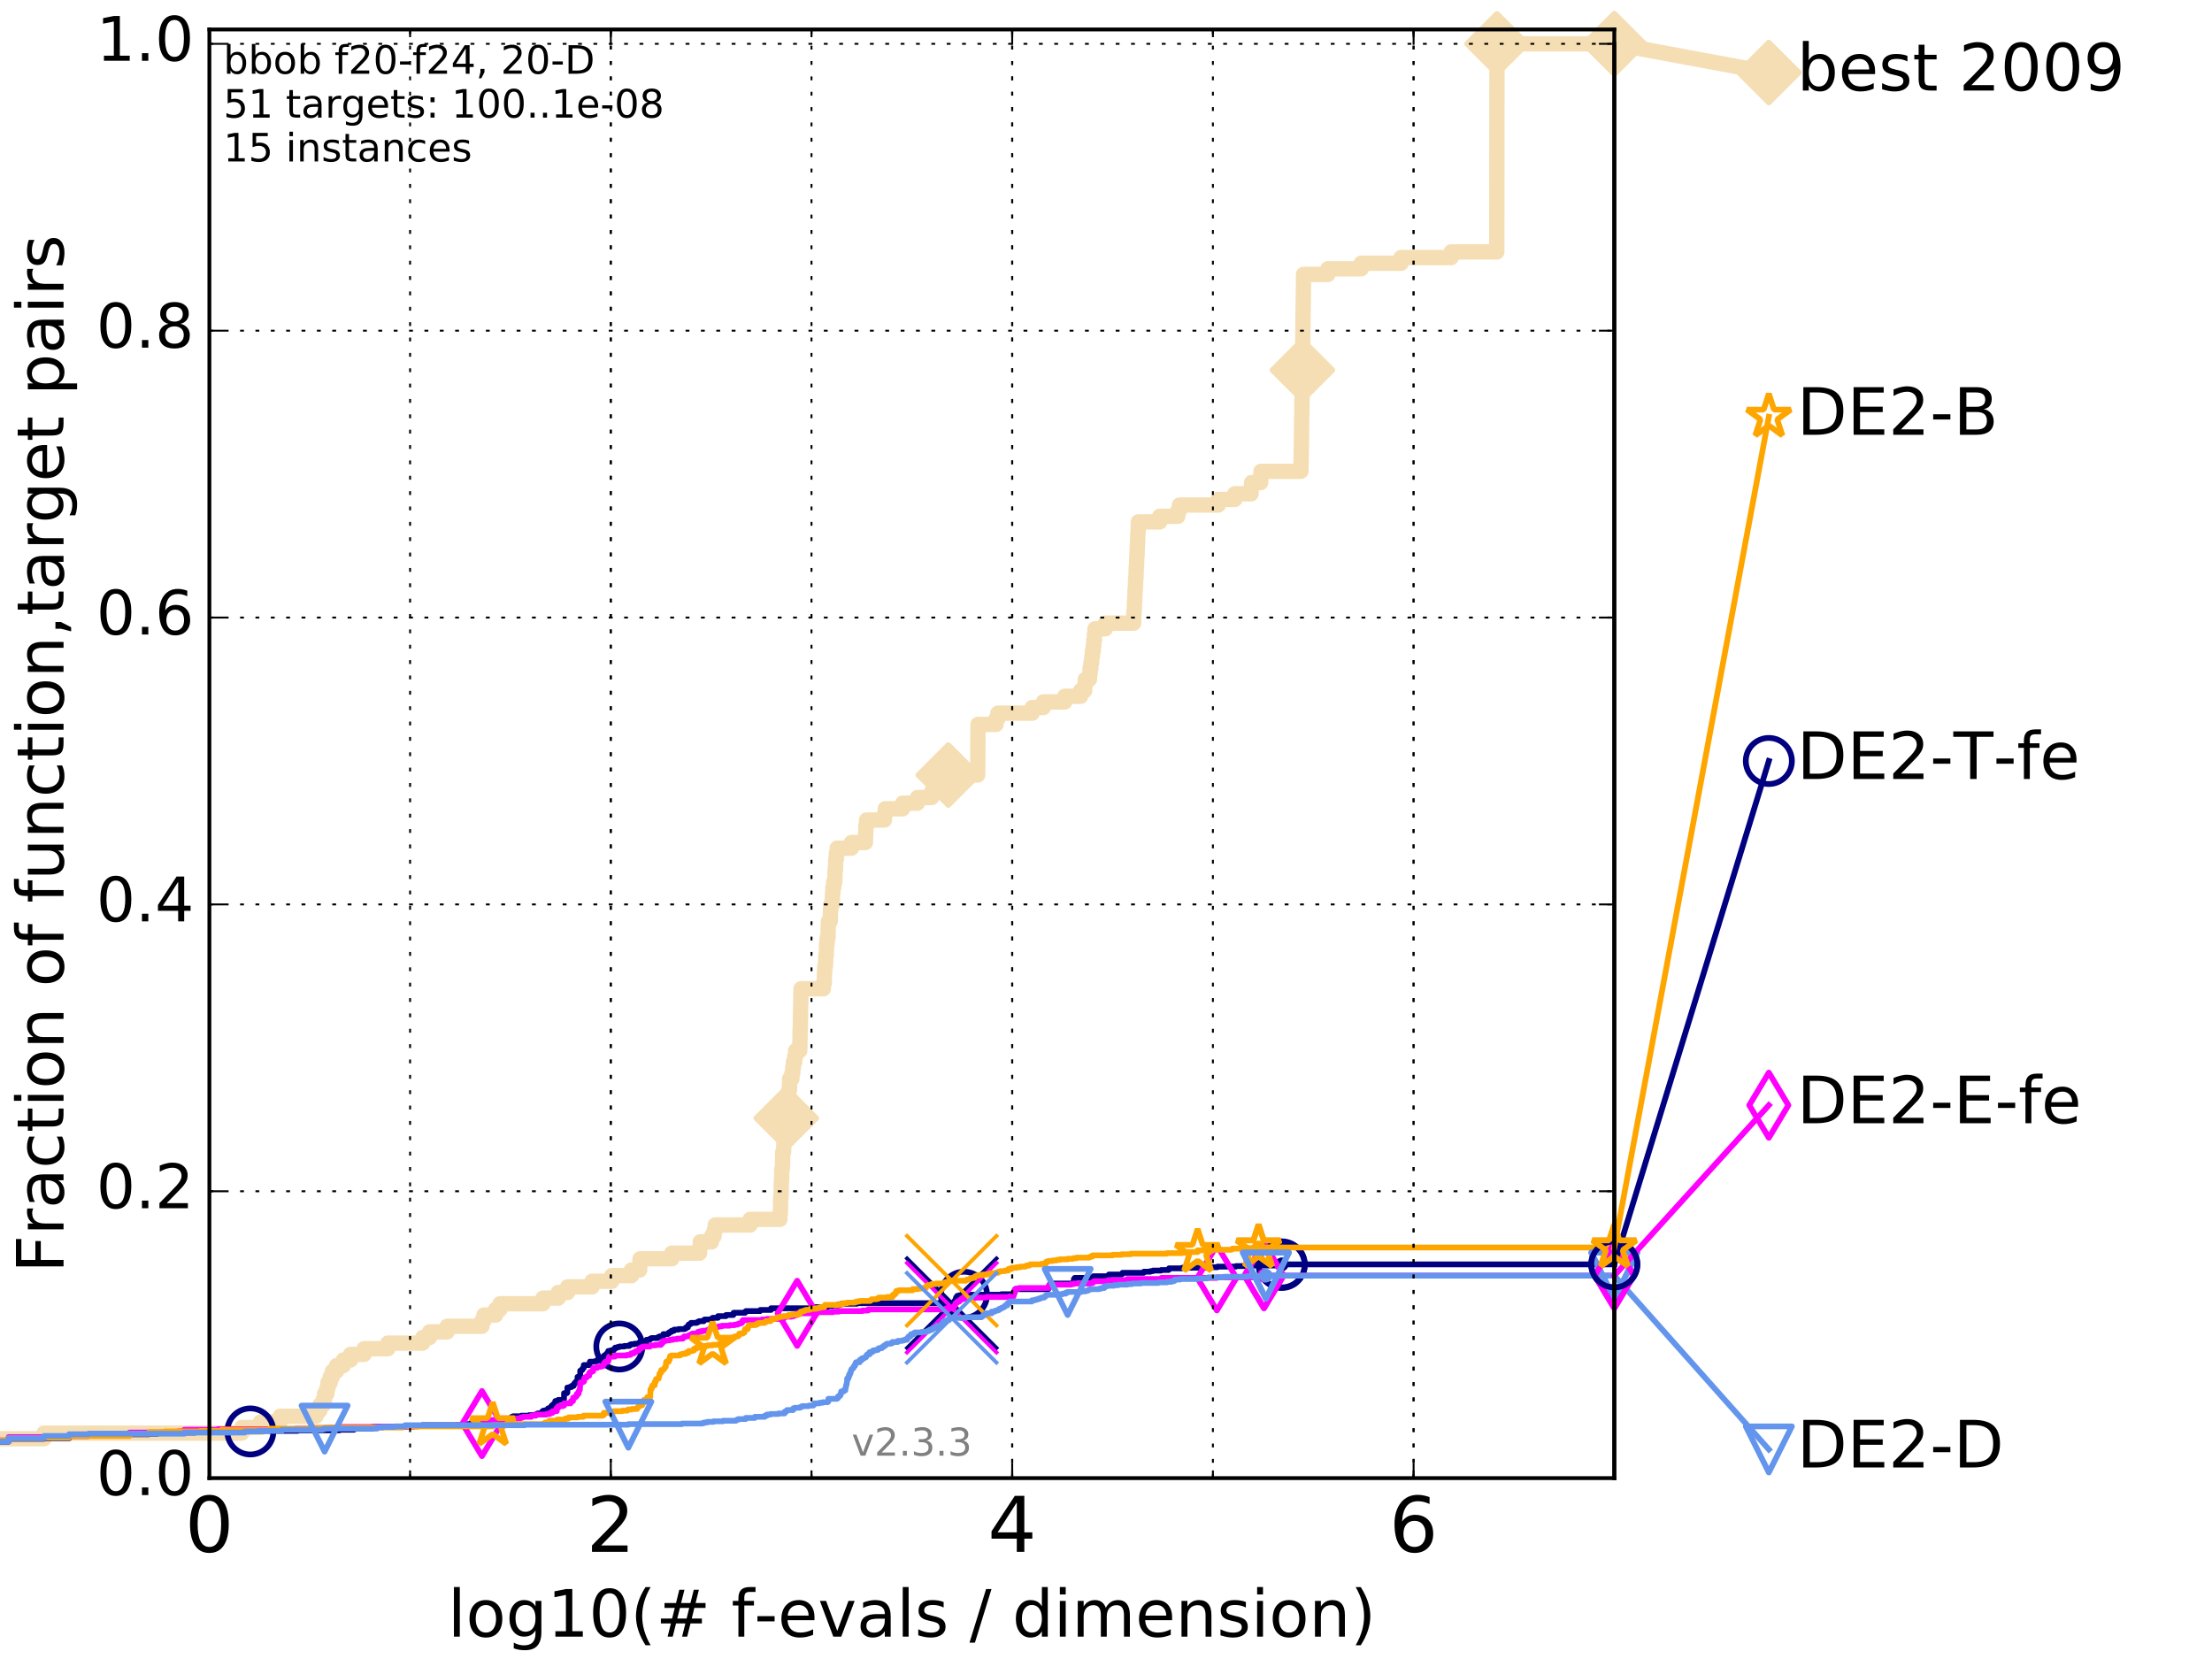 <?xml version="1.0" encoding="utf-8" standalone="no"?>
<!DOCTYPE svg PUBLIC "-//W3C//DTD SVG 1.1//EN"
  "http://www.w3.org/Graphics/SVG/1.1/DTD/svg11.dtd">
<!-- Created with matplotlib (http://matplotlib.org/) -->
<svg height="432pt" version="1.1" viewBox="0 0 576 432" width="576pt" xmlns="http://www.w3.org/2000/svg" xmlns:xlink="http://www.w3.org/1999/xlink">
 <defs>
  <style type="text/css">
*{stroke-linecap:butt;stroke-linejoin:round;stroke-miterlimit:100000;}
  </style>
 </defs>
 <g id="figure_1">
  <g id="patch_1">
   <path d="M 0 432 
L 576 432 
L 576 0 
L 0 0 
z
" style="fill:#ffffff;"/>
  </g>
  <g id="axes_1">
   <g id="patch_2">
    <path d="M 54.525 384.9 
L 420.36 384.9 
L 420.36 7.678 
L 54.525 7.678 
z
" style="fill:#ffffff;"/>
   </g>
   <g id="line2d_1">
    <path d="M -1 374.647 
L 11.466 374.647 
L 11.466 373.183 
L 62.958 373.183 
L 62.958 371.718 
L 67.866 371.718 
L 67.866 370.253 
L 72.931 370.253 
L 72.931 368.789 
L 82.301 368.789 
L 82.301 367.324 
L 83.281 367.324 
L 83.281 365.859 
L 84.22 365.859 
L 84.22 364.395 
L 84.525 364.395 
L 84.525 362.93 
L 85.122 362.93 
L 85.122 361.466 
L 85.415 361.466 
L 85.415 360.001 
L 85.99 360.001 
L 85.99 358.536 
L 86.55 358.536 
L 86.55 357.072 
L 87.631 357.072 
L 87.631 355.607 
L 89.408 355.607 
L 89.408 354.142 
L 91.281 354.142 
L 91.281 352.678 
L 94.811 352.678 
L 94.811 351.213 
L 101.002 351.213 
L 101.002 349.748 
L 110.058 349.748 
L 110.058 348.284 
L 111.852 348.284 
L 111.852 346.819 
L 116.44 346.819 
L 116.44 345.354 
L 125.494 345.354 
L 125.494 343.89 
L 126.035 343.89 
L 126.035 342.425 
L 129.078 342.425 
L 129.078 340.96 
L 130.197 340.96 
L 130.197 339.496 
L 141.375 339.496 
L 141.375 338.031 
L 145.356 338.031 
L 145.356 336.566 
L 147.812 336.566 
L 147.812 335.102 
L 154.182 335.102 
L 154.182 333.637 
L 159.309 333.637 
L 159.309 332.172 
L 164.439 332.172 
L 164.439 330.708 
L 166.572 330.708 
L 166.678 327.778 
L 174.951 327.778 
L 174.951 326.314 
L 182.174 326.314 
L 182.174 324.849 
L 182.338 324.849 
L 182.338 323.385 
L 185.264 323.385 
L 185.264 321.92 
L 185.944 321.92 
L 185.944 320.455 
L 186.244 320.455 
L 186.244 318.991 
L 195.316 318.991 
L 195.316 317.526 
L 203.076 317.526 
L 203.076 316.061 
L 203.203 316.061 
L 203.298 311.667 
L 203.382 311.667 
L 203.477 307.273 
L 203.525 307.273 
L 203.584 304.344 
L 203.726 304.344 
L 203.829 299.95 
L 204.048 299.95 
L 204.14 297.021 
L 204.235 297.021 
L 204.235 295.556 
L 204.447 295.556 
L 204.503 292.627 
L 204.584 292.627 
L 204.584 291.162 
L 204.741 291.162 
L 204.741 289.697 
L 204.912 289.697 
L 204.912 288.233 
L 205.057 288.233 
L 205.123 285.303 
L 205.4 285.303 
L 205.4 283.839 
L 205.579 283.839 
L 205.624 280.91 
L 206.207 280.91 
L 206.207 279.445 
L 206.444 279.445 
L 206.444 277.98 
L 206.601 277.98 
L 206.601 276.516 
L 206.938 276.516 
L 206.938 275.051 
L 207.178 275.051 
L 207.178 273.586 
L 208.257 273.586 
L 208.366 267.728 
L 208.396 267.728 
L 208.492 261.869 
L 208.51 261.869 
L 208.578 257.475 
L 214.396 257.475 
L 214.396 256.01 
L 214.64 256.01 
L 214.71 253.081 
L 214.763 253.081 
L 214.763 251.616 
L 214.963 251.616 
L 215.048 248.687 
L 215.173 248.687 
L 215.253 245.758 
L 215.385 245.758 
L 215.385 244.293 
L 215.603 244.293 
L 215.705 239.899 
L 216.199 239.899 
L 216.257 236.97 
L 216.329 236.97 
L 216.329 235.505 
L 216.712 235.505 
L 216.794 232.576 
L 216.891 232.576 
L 216.891 231.111 
L 217.103 231.111 
L 217.103 229.647 
L 217.389 229.647 
L 217.437 226.717 
L 217.546 226.717 
L 217.633 223.788 
L 217.78 223.788 
L 217.78 222.323 
L 217.994 222.323 
L 217.994 220.859 
L 221.714 220.859 
L 221.714 219.394 
L 225.35 219.394 
L 225.433 216.465 
L 225.466 216.465 
L 225.466 215 
L 225.666 215 
L 225.666 213.535 
L 230.29 213.535 
L 230.29 212.071 
L 230.531 212.071 
L 230.531 210.606 
L 235.05 210.606 
L 235.05 209.141 
L 238.906 209.141 
L 238.906 207.677 
L 242.593 207.677 
L 242.593 206.212 
L 244.233 206.212 
L 244.275 203.283 
L 246.929 203.283 
L 246.929 201.818 
L 254.584 201.818 
L 254.675 188.636 
L 259.362 188.636 
L 259.362 187.172 
L 259.856 187.172 
L 259.856 185.707 
L 268.773 185.707 
L 268.773 184.242 
L 271.685 184.242 
L 271.685 182.778 
L 277.26 182.778 
L 277.26 181.313 
L 281.382 181.313 
L 281.382 179.848 
L 282.452 179.848 
L 282.452 178.384 
L 282.605 178.384 
L 282.605 176.919 
L 283.69 176.919 
L 283.69 175.454 
L 283.859 175.454 
L 283.859 173.99 
L 284.069 173.99 
L 284.069 172.525 
L 284.279 172.525 
L 284.279 171.06 
L 284.452 171.06 
L 284.452 169.596 
L 284.689 169.596 
L 284.689 168.131 
L 284.821 168.131 
L 284.821 166.666 
L 284.981 166.666 
L 284.981 165.202 
L 285.134 165.202 
L 285.134 163.737 
L 287.829 163.737 
L 287.829 162.273 
L 295.18 162.273 
L 295.277 159.343 
L 295.349 159.343 
L 295.425 156.414 
L 295.496 156.414 
L 295.57 153.485 
L 295.647 153.485 
L 295.728 150.555 
L 295.801 150.555 
L 295.877 147.626 
L 295.943 147.626 
L 296.018 144.697 
L 296.089 144.697 
L 296.156 141.767 
L 296.223 141.767 
L 296.289 138.838 
L 296.347 138.838 
L 296.433 135.909 
L 301.991 135.909 
L 301.991 134.444 
L 306.698 134.444 
L 306.698 132.979 
L 307.14 132.979 
L 307.14 131.515 
L 317.234 131.515 
L 317.234 130.05 
L 321.533 130.05 
L 321.533 128.585 
L 325.775 128.585 
L 325.775 127.121 
L 325.913 127.121 
L 325.913 125.656 
L 328.28 125.656 
L 328.361 122.727 
L 338.746 122.727 
L 338.855 116.868 
L 338.873 116.868 
L 338.973 108.08 
L 338.993 108.08 
L 339.089 99.292 
L 339.107 99.292 
L 339.205 90.504 
L 339.224 90.504 
L 339.333 80.252 
L 339.35 80.252 
L 339.445 71.464 
L 345.775 71.464 
L 345.775 69.999 
L 354.465 69.999 
L 354.465 68.535 
L 364.834 68.535 
L 364.834 67.07 
L 377.874 67.07 
L 377.874 65.605 
L 389.756 65.605 
L 389.811 11.413 
L 420.36 11.413 
L 420.36 11.413 
" style="fill:none;stroke:#f5deb3;stroke-linecap:square;stroke-width:4.0;"/>
   </g>
   <g id="line2d_2">
    <defs>
     <path d="M -0 7.778 
L 7.778 0 
L 0 -7.778 
L -7.778 -0 
z
" id="m8be17cc186" style="stroke:#f5deb3;stroke-linejoin:miter;stroke-width:1.5;"/>
    </defs>
    <g>
     <use style="fill:#f5deb3;stroke:#f5deb3;stroke-linejoin:miter;stroke-width:1.5;" x="204.741" xlink:href="#m8be17cc186" y="291.162"/>
     <use style="fill:#f5deb3;stroke:#f5deb3;stroke-linejoin:miter;stroke-width:1.5;" x="246.929" xlink:href="#m8be17cc186" y="201.818"/>
     <use style="fill:#f5deb3;stroke:#f5deb3;stroke-linejoin:miter;stroke-width:1.5;" x="339.144" xlink:href="#m8be17cc186" y="96.363"/>
     <use style="fill:#f5deb3;stroke:#f5deb3;stroke-linejoin:miter;stroke-width:1.5;" x="389.811" xlink:href="#m8be17cc186" y="11.413"/>
     <use style="fill:#f5deb3;stroke:#f5deb3;stroke-linejoin:miter;stroke-width:1.5;" x="420.36" xlink:href="#m8be17cc186" y="11.413"/>
    </g>
   </g>
   <g id="line2d_3">
    <path d="M -15676.38 758.387 
" style="fill:none;stroke:#f5deb3;stroke-linecap:square;stroke-width:4.0;"/>
    <g>
     <use style="fill:#f5deb3;stroke:#f5deb3;stroke-linejoin:miter;stroke-width:1.5;" x="-15676.38" xlink:href="#m8be17cc186" y="758.387"/>
    </g>
   </g>
   <g id="line2d_4">
    <path d="M 420.36 11.413 
L 460.602 18.883 
" style="fill:none;stroke:#f5deb3;stroke-linecap:square;stroke-width:4.0;"/>
    <g>
     <use style="fill:#f5deb3;stroke:#f5deb3;stroke-linejoin:miter;stroke-width:1.5;" x="420.36" xlink:href="#m8be17cc186" y="11.413"/>
     <use style="fill:#f5deb3;stroke:#f5deb3;stroke-linejoin:miter;stroke-width:1.5;" x="460.602" xlink:href="#m8be17cc186" y="18.883"/>
    </g>
   </g>
   <g id="line2d_5">
    <defs>
     <path d="M 0 1.5 
C 0.398 1.5 0.779 1.342 1.061 1.061 
C 1.342 0.779 1.5 0.398 1.5 0 
C 1.5 -0.398 1.342 -0.779 1.061 -1.061 
C 0.779 -1.342 0.398 -1.5 0 -1.5 
C -0.398 -1.5 -0.779 -1.342 -1.061 -1.061 
C -1.342 -0.779 -1.5 -0.398 -1.5 0 
C -1.5 0.398 -1.342 0.779 -1.061 1.061 
C -0.779 1.342 -0.398 1.5 0 1.5 
z
" id="m67669af916" style="stroke:#f5deb3;stroke-width:0.5;"/>
    </defs>
    <g>
     <use style="fill:#f5deb3;stroke:#f5deb3;stroke-width:0.5;" x="389.811" xlink:href="#m67669af916" y="11.413"/>
     <use style="fill:#f5deb3;stroke:#f5deb3;stroke-width:0.5;" x="389.811" xlink:href="#m67669af916" y="11.413"/>
    </g>
   </g>
   <g id="line2d_6">
    <defs>
     <path d="M 0 1.5 
C 0.398 1.5 0.779 1.342 1.061 1.061 
C 1.342 0.779 1.5 0.398 1.5 0 
C 1.5 -0.398 1.342 -0.779 1.061 -1.061 
C 0.779 -1.342 0.398 -1.5 0 -1.5 
C -0.398 -1.5 -0.779 -1.342 -1.061 -1.061 
C -1.342 -0.779 -1.5 -0.398 -1.5 0 
C -1.5 0.398 -1.342 0.779 -1.061 1.061 
C -0.779 1.342 -0.398 1.5 0 1.5 
z
" id="m14d2e19a36" style="stroke:#000080;stroke-width:0.5;"/>
    </defs>
    <g>
     <use style="fill:#000080;stroke:#000080;stroke-width:0.5;" x="333.752" xlink:href="#m14d2e19a36" y="329.243"/>
     <use style="fill:#000080;stroke:#000080;stroke-width:0.5;" x="333.752" xlink:href="#m14d2e19a36" y="329.243"/>
    </g>
   </g>
   <g id="line2d_7">
    <path d="M -1 375.38 
L 2.263 375.38 
L 2.263 374.647 
L 11.466 374.647 
L 11.466 374.501 
L 17.995 374.501 
L 17.995 373.915 
L 23.06 373.915 
L 23.06 373.476 
L 38.793 373.476 
L 38.793 373.329 
L 40.956 373.329 
L 40.956 373.183 
L 47.995 373.183 
L 47.995 373.036 
L 50.836 373.036 
L 50.836 372.89 
L 60.48 372.89 
L 60.48 372.743 
L 65.193 372.743 
L 65.193 372.597 
L 77.485 372.597 
L 77.485 372.45 
L 88.41 372.45 
L 88.41 372.304 
L 92.162 372.304 
L 92.162 372.011 
L 97.01 372.011 
L 97.01 371.572 
L 105.018 371.572 
L 105.018 371.425 
L 107.786 371.425 
L 107.786 371.279 
L 109.959 371.279 
L 109.959 371.132 
L 121.887 371.132 
L 121.887 370.839 
L 122.633 370.839 
L 122.633 370.546 
L 125.041 370.546 
L 125.041 370.4 
L 125.937 370.4 
L 125.937 370.253 
L 126.324 370.253 
L 126.324 370.107 
L 127.63 370.107 
L 127.63 369.961 
L 127.989 369.961 
L 127.989 369.814 
L 129.078 369.814 
L 129.078 369.668 
L 130.197 369.668 
L 130.197 369.521 
L 130.518 369.521 
L 130.518 369.375 
L 133.116 369.375 
L 133.116 369.228 
L 133.258 369.228 
L 133.258 368.935 
L 133.609 368.935 
L 133.609 368.789 
L 135.734 368.789 
L 135.734 368.642 
L 137.765 368.642 
L 137.765 368.496 
L 139.655 368.496 
L 139.655 368.203 
L 139.999 368.203 
L 139.999 368.056 
L 140.976 368.056 
L 140.976 367.764 
L 141.276 367.764 
L 141.276 367.471 
L 141.474 367.471 
L 141.474 367.324 
L 142.129 367.324 
L 142.129 367.178 
L 142.719 367.178 
L 142.719 366.738 
L 143.385 366.738 
L 143.475 366.299 
L 143.543 366.299 
L 143.543 366.152 
L 143.677 366.152 
L 143.677 366.006 
L 143.988 366.006 
L 143.988 365.713 
L 144.446 365.713 
L 144.554 364.981 
L 144.596 364.981 
L 144.596 364.834 
L 145.106 364.834 
L 145.106 364.688 
L 145.335 364.688 
L 145.335 364.541 
L 146.705 364.541 
L 146.705 364.395 
L 146.861 364.395 
L 146.88 362.784 
L 147.625 362.784 
L 147.625 362.637 
L 147.737 362.637 
L 147.737 361.319 
L 148.309 361.319 
L 148.309 361.173 
L 148.849 361.173 
L 148.849 360.88 
L 149.394 360.88 
L 149.498 360.294 
L 149.635 360.294 
L 149.635 360.147 
L 149.875 360.147 
L 149.875 359.854 
L 150.313 359.854 
L 150.396 358.536 
L 151.083 358.536 
L 151.083 356.925 
L 151.34 356.925 
L 151.34 356.779 
L 151.593 356.779 
L 151.593 356.486 
L 151.766 356.486 
L 151.797 356.193 
L 152.015 356.193 
L 152.015 355.46 
L 153.468 355.46 
L 153.512 355.021 
L 153.598 355.021 
L 153.598 354.582 
L 154.956 354.582 
L 154.956 354.435 
L 155.533 354.435 
L 155.533 354.142 
L 155.731 354.142 
L 155.731 353.996 
L 155.888 353.996 
L 155.888 353.849 
L 156.031 353.849 
L 156.031 353.703 
L 156.696 353.703 
L 156.696 353.556 
L 157.144 353.556 
L 157.181 353.117 
L 157.329 353.117 
L 157.329 352.971 
L 157.765 352.971 
L 157.765 352.678 
L 157.909 352.678 
L 157.909 352.531 
L 158.064 352.531 
L 158.064 352.385 
L 158.217 352.385 
L 158.217 352.238 
L 158.335 352.238 
L 158.381 351.799 
L 158.958 351.799 
L 158.958 351.652 
L 159.797 351.652 
L 159.907 351.213 
L 160.189 351.213 
L 160.189 350.92 
L 160.765 350.92 
L 160.765 350.774 
L 161.274 350.774 
L 161.274 350.627 
L 162.574 350.627 
L 162.574 350.481 
L 163.895 350.481 
L 163.95 350.188 
L 164.313 350.188 
L 164.313 350.041 
L 165.23 350.041 
L 165.23 349.895 
L 166.195 349.895 
L 166.195 349.748 
L 166.572 349.748 
L 166.572 349.455 
L 168.29 349.455 
L 168.38 348.869 
L 169.193 348.869 
L 169.193 348.723 
L 169.316 348.723 
L 169.316 348.577 
L 169.646 348.577 
L 169.646 348.43 
L 171.259 348.43 
L 171.259 348.284 
L 171.405 348.284 
L 171.405 348.137 
L 171.77 348.137 
L 171.77 347.991 
L 172.647 347.991 
L 172.722 347.405 
L 173.914 347.405 
L 173.914 347.258 
L 174.178 347.258 
L 174.178 346.965 
L 174.468 346.965 
L 174.468 346.819 
L 174.861 346.819 
L 174.861 346.526 
L 175.53 346.526 
L 175.53 346.233 
L 176.686 346.233 
L 176.686 346.087 
L 178.277 346.087 
L 178.277 345.94 
L 178.61 345.94 
L 178.63 345.647 
L 179.127 345.647 
L 179.146 345.208 
L 179.244 345.208 
L 179.304 344.915 
L 179.6 344.915 
L 179.6 344.768 
L 179.869 344.768 
L 179.933 344.476 
L 181.42 344.476 
L 181.42 344.329 
L 181.732 344.329 
L 181.732 344.183 
L 181.997 344.183 
L 181.997 344.036 
L 183.258 344.036 
L 183.258 343.743 
L 183.464 343.743 
L 183.464 343.597 
L 185.092 343.597 
L 185.092 343.45 
L 185.474 343.45 
L 185.573 343.157 
L 186.969 343.157 
L 186.969 342.718 
L 189.046 342.718 
L 189.046 342.425 
L 190.958 342.425 
L 191.03 341.839 
L 194.046 341.839 
L 194.046 341.546 
L 194.252 341.546 
L 194.252 341.4 
L 197.931 341.4 
L 197.978 341.107 
L 200.765 341.107 
L 200.765 340.667 
L 211.525 340.667 
L 211.534 340.375 
L 215.444 340.375 
L 215.444 340.082 
L 216.649 340.082 
L 216.649 339.935 
L 218.303 339.935 
L 218.303 339.642 
L 219.145 339.642 
L 219.145 339.496 
L 223.124 339.496 
L 223.124 339.349 
L 248.164 339.349 
L 248.164 339.203 
L 248.446 339.203 
L 248.553 338.763 
L 248.652 338.763 
L 248.652 338.617 
L 248.787 338.617 
L 248.88 338.178 
L 248.915 338.178 
L 248.949 337.885 
L 249.134 337.885 
L 249.155 337.592 
L 249.25 337.592 
L 249.25 337.445 
L 249.733 337.445 
L 249.733 337.299 
L 251.013 337.299 
L 251.013 337.152 
L 260.761 337.152 
L 260.761 337.006 
L 264.039 337.006 
L 264.044 336.713 
L 264.155 336.713 
L 264.25 335.834 
L 264.387 335.834 
L 264.387 335.688 
L 272.966 335.688 
L 272.966 335.541 
L 273.088 335.541 
L 273.091 335.102 
L 273.205 335.102 
L 273.247 334.662 
L 273.336 334.662 
L 273.424 334.369 
L 273.472 334.369 
L 273.472 334.223 
L 279.503 334.223 
L 279.579 333.637 
L 279.628 333.637 
L 279.635 333.051 
L 279.763 333.051 
L 279.854 332.758 
L 284.528 332.758 
L 284.593 332.465 
L 284.761 332.465 
L 284.761 332.319 
L 288.711 332.319 
L 288.745 331.88 
L 292.141 331.88 
L 292.141 331.733 
L 292.27 331.733 
L 292.287 331.44 
L 297.815 331.44 
L 297.855 331.147 
L 299.567 331.147 
L 299.567 331.001 
L 300.232 331.001 
L 300.232 330.854 
L 302.351 330.854 
L 302.351 330.708 
L 304.319 330.708 
L 304.417 330.268 
L 307.832 330.268 
L 307.832 330.122 
L 314.72 330.122 
L 314.72 329.975 
L 317.004 329.975 
L 317.004 329.829 
L 321.84 329.829 
L 321.84 329.683 
L 325.824 329.683 
L 325.824 329.536 
L 332.159 329.536 
L 332.159 329.39 
L 333.752 329.39 
L 333.752 329.243 
L 420.36 329.243 
L 420.36 329.243 
" style="fill:none;stroke:#000080;stroke-linecap:square;stroke-width:1.5;"/>
   </g>
   <g id="line2d_8">
    <defs>
     <path d="M 0 6 
C 1.591 6 3.117 5.368 4.243 4.243 
C 5.368 3.117 6 1.591 6 0 
C 6 -1.591 5.368 -3.117 4.243 -4.243 
C 3.117 -5.368 1.591 -6 0 -6 
C -1.591 -6 -3.117 -5.368 -4.243 -4.243 
C -5.368 -3.117 -6 -1.591 -6 0 
C -6 1.591 -5.368 3.117 -4.243 4.243 
C -3.117 5.368 -1.591 6 0 6 
z
" id="m0fbdca8cf2" style="stroke:#000080;stroke-width:1.5;"/>
    </defs>
    <g>
     <use style="fill:none;stroke:#000080;stroke-width:1.5;" x="65.193" xlink:href="#m0fbdca8cf2" y="372.743"/>
     <use style="fill:none;stroke:#000080;stroke-width:1.5;" x="161.274" xlink:href="#m0fbdca8cf2" y="350.627"/>
     <use style="fill:none;stroke:#000080;stroke-width:1.5;" x="251.013" xlink:href="#m0fbdca8cf2" y="337.152"/>
     <use style="fill:none;stroke:#000080;stroke-width:1.5;" x="333.752" xlink:href="#m0fbdca8cf2" y="329.39"/>
     <use style="fill:none;stroke:#000080;stroke-width:1.5;" x="333.752" xlink:href="#m0fbdca8cf2" y="329.243"/>
     <use style="fill:none;stroke:#000080;stroke-width:1.5;" x="420.36" xlink:href="#m0fbdca8cf2" y="329.243"/>
    </g>
   </g>
   <g id="line2d_9">
    <path d="M -15676.38 758.387 
" style="fill:none;stroke:#000080;stroke-linecap:square;stroke-width:1.5;"/>
    <g>
     <use style="fill:none;stroke:#000080;stroke-width:1.5;" x="-15676.38" xlink:href="#m0fbdca8cf2" y="758.387"/>
    </g>
   </g>
   <g id="line2d_10">
    <path clip-path="url(#p7e813d7fc6)" d="M 247.84 339.349 
" style="fill:none;stroke:#000080;stroke-linecap:square;"/>
    <defs>
     <path d="M -12 12 
L 12 -12 
M -12 -12 
L 12 12 
" id="maf5f78f163" style="stroke:#000080;"/>
    </defs>
    <g clip-path="url(#p7e813d7fc6)">
     <use style="fill:#000080;stroke:#000080;" x="247.84" xlink:href="#maf5f78f163" y="339.349"/>
    </g>
   </g>
   <g id="line2d_11">
    <defs>
     <path d="M 0 1.5 
C 0.398 1.5 0.779 1.342 1.061 1.061 
C 1.342 0.779 1.5 0.398 1.5 0 
C 1.5 -0.398 1.342 -0.779 1.061 -1.061 
C 0.779 -1.342 0.398 -1.5 0 -1.5 
C -0.398 -1.5 -0.779 -1.342 -1.061 -1.061 
C -1.342 -0.779 -1.5 -0.398 -1.5 0 
C -1.5 0.398 -1.342 0.779 -1.061 1.061 
C -0.779 1.342 -0.398 1.5 0 1.5 
z
" id="mda6bd4121f" style="stroke:#ff00ff;stroke-width:0.5;"/>
    </defs>
    <g>
     <use style="fill:#ff00ff;stroke:#ff00ff;stroke-width:0.5;" x="329.135" xlink:href="#mda6bd4121f" y="332.172"/>
     <use style="fill:#ff00ff;stroke:#ff00ff;stroke-width:0.5;" x="329.135" xlink:href="#mda6bd4121f" y="332.172"/>
    </g>
   </g>
   <g id="line2d_12">
    <path d="M -1 375.087 
L 2.263 375.087 
L 2.263 374.208 
L 11.466 374.208 
L 11.466 374.062 
L 17.995 374.062 
L 17.995 373.915 
L 23.06 373.915 
L 23.06 373.622 
L 27.198 373.622 
L 27.198 373.476 
L 33.728 373.476 
L 33.728 373.036 
L 42.931 373.036 
L 42.931 372.89 
L 46.429 372.89 
L 46.429 372.743 
L 47.995 372.743 
L 47.995 372.304 
L 56.688 372.304 
L 56.688 372.158 
L 77.069 372.158 
L 77.069 372.011 
L 80.925 372.011 
L 80.925 371.865 
L 85.99 371.865 
L 85.99 371.718 
L 88.153 371.718 
L 88.153 371.572 
L 105.979 371.572 
L 105.979 371.425 
L 108.95 371.425 
L 108.95 371.279 
L 118.697 371.279 
L 118.697 371.132 
L 123.246 371.132 
L 123.246 370.839 
L 124.108 370.839 
L 124.108 370.693 
L 125.494 370.693 
L 125.494 370.4 
L 126.324 370.4 
L 126.324 370.253 
L 127.675 370.253 
L 127.675 369.814 
L 129.457 369.814 
L 129.457 369.668 
L 132.209 369.668 
L 132.209 369.521 
L 132.758 369.521 
L 132.758 369.375 
L 135.543 369.375 
L 135.607 369.082 
L 136.236 369.082 
L 136.236 368.935 
L 138.337 368.935 
L 138.337 368.642 
L 139.467 368.642 
L 139.467 368.349 
L 142.296 368.349 
L 142.296 368.203 
L 143.18 368.203 
L 143.18 367.91 
L 143.855 367.91 
L 143.855 367.471 
L 144.979 367.471 
L 144.979 366.592 
L 145.397 366.592 
L 145.397 366.152 
L 146.568 366.152 
L 146.568 366.006 
L 146.9 366.006 
L 146.9 365.42 
L 148.58 365.42 
L 148.688 364.834 
L 149.202 364.834 
L 149.237 363.955 
L 149.653 363.955 
L 149.653 363.809 
L 149.926 363.809 
L 149.926 363.516 
L 150.179 363.516 
L 150.229 362.93 
L 150.66 362.93 
L 150.66 362.344 
L 150.791 362.344 
L 150.856 361.905 
L 151.002 361.905 
L 151.099 360.001 
L 151.625 360.001 
L 151.625 359.854 
L 151.922 359.854 
L 151.922 359.708 
L 152.092 359.708 
L 152.138 358.829 
L 152.261 358.829 
L 152.261 358.683 
L 152.776 358.683 
L 152.776 358.39 
L 153.043 358.39 
L 153.043 358.243 
L 153.41 358.243 
L 153.41 357.511 
L 153.713 357.511 
L 153.713 357.218 
L 154.098 357.218 
L 154.098 357.072 
L 154.448 357.072 
L 154.448 356.339 
L 154.573 356.339 
L 154.573 356.193 
L 155.507 356.193 
L 155.507 356.046 
L 155.652 356.046 
L 155.652 355.9 
L 156.443 355.9 
L 156.443 355.753 
L 156.996 355.753 
L 156.996 355.46 
L 157.206 355.46 
L 157.206 355.168 
L 157.353 355.168 
L 157.353 354.875 
L 157.645 354.875 
L 157.645 354.582 
L 158.358 354.582 
L 158.358 354.289 
L 158.475 354.289 
L 158.521 353.556 
L 158.625 353.556 
L 158.625 353.263 
L 160.124 353.263 
L 160.124 352.971 
L 163.197 352.971 
L 163.197 352.824 
L 164.069 352.824 
L 164.069 352.678 
L 164.358 352.678 
L 164.358 352.385 
L 165.109 352.385 
L 165.109 352.092 
L 165.582 352.092 
L 165.616 351.799 
L 166.095 351.799 
L 166.095 351.652 
L 166.409 351.652 
L 166.409 351.213 
L 166.524 351.213 
L 166.524 351.066 
L 167.032 351.066 
L 167.056 350.774 
L 167.584 350.774 
L 167.584 350.627 
L 169.266 350.627 
L 169.367 350.334 
L 170.682 350.334 
L 170.682 350.188 
L 172.13 350.188 
L 172.13 349.748 
L 172.529 349.748 
L 172.56 349.455 
L 172.753 349.455 
L 172.753 349.162 
L 173.432 349.162 
L 173.432 349.016 
L 174.41 349.016 
L 174.41 348.869 
L 175.276 348.869 
L 175.276 348.723 
L 176.307 348.723 
L 176.307 348.577 
L 177.815 348.577 
L 177.815 348.284 
L 178.16 348.284 
L 178.16 347.991 
L 179.146 347.991 
L 179.146 347.844 
L 179.393 347.844 
L 179.393 347.698 
L 179.96 347.698 
L 179.96 347.405 
L 180.327 347.405 
L 180.327 347.258 
L 181.399 347.258 
L 181.399 347.112 
L 181.623 347.112 
L 181.623 346.965 
L 181.744 346.965 
L 181.744 346.819 
L 182.276 346.819 
L 182.276 346.673 
L 182.916 346.673 
L 182.916 346.526 
L 184.056 346.526 
L 184.056 346.38 
L 184.482 346.38 
L 184.482 346.233 
L 184.817 346.233 
L 184.817 346.087 
L 185.063 346.087 
L 185.063 345.94 
L 185.651 345.94 
L 185.651 345.794 
L 186.12 345.794 
L 186.12 345.647 
L 186.685 345.647 
L 186.685 345.501 
L 187.236 345.501 
L 187.236 345.354 
L 188.009 345.354 
L 188.009 345.208 
L 189.986 345.208 
L 189.986 345.061 
L 191.32 345.061 
L 191.32 344.915 
L 192.079 344.915 
L 192.079 344.768 
L 192.41 344.768 
L 192.41 344.622 
L 192.919 344.622 
L 192.919 344.476 
L 193.172 344.476 
L 193.172 344.329 
L 193.313 344.329 
L 193.313 343.89 
L 193.476 343.89 
L 193.476 343.743 
L 198.361 343.743 
L 198.361 343.597 
L 199.668 343.597 
L 199.668 343.45 
L 202.823 343.45 
L 202.823 343.304 
L 204.123 343.304 
L 204.123 342.864 
L 206.117 342.864 
L 206.117 342.718 
L 206.725 342.718 
L 206.725 342.425 
L 207.584 342.425 
L 207.584 341.986 
L 212.725 341.986 
L 212.725 341.693 
L 216.877 341.693 
L 216.877 341.546 
L 218.419 341.546 
L 218.419 341.4 
L 224.586 341.4 
L 224.586 341.253 
L 226.084 341.253 
L 226.084 340.96 
L 246.364 340.96 
L 246.364 340.667 
L 247.725 340.667 
L 247.725 340.521 
L 248.223 340.521 
L 248.285 340.228 
L 248.583 340.228 
L 248.679 339.789 
L 248.715 339.789 
L 248.748 339.496 
L 248.835 339.496 
L 248.835 339.349 
L 249.023 339.349 
L 249.023 339.203 
L 249.285 339.203 
L 249.359 338.91 
L 249.819 338.91 
L 249.819 338.617 
L 250.027 338.617 
L 250.027 338.47 
L 250.381 338.47 
L 250.381 338.178 
L 251.274 338.178 
L 251.274 338.031 
L 253.87 338.031 
L 253.87 337.885 
L 256.811 337.885 
L 256.811 337.738 
L 262.846 337.738 
L 262.846 337.592 
L 263.909 337.592 
L 263.995 337.006 
L 264.052 337.006 
L 264.16 336.42 
L 264.178 336.42 
L 264.257 335.834 
L 264.448 335.834 
L 264.448 335.688 
L 264.615 335.688 
L 264.615 335.541 
L 265.354 335.541 
L 265.354 335.395 
L 273.07 335.395 
L 273.151 334.662 
L 274.933 334.662 
L 274.933 334.516 
L 278.944 334.516 
L 278.944 334.369 
L 279.585 334.369 
L 279.585 334.223 
L 284.081 334.223 
L 284.081 334.076 
L 284.61 334.076 
L 284.64 333.784 
L 284.823 333.784 
L 284.823 333.637 
L 288.267 333.637 
L 288.267 333.491 
L 288.694 333.491 
L 288.694 333.344 
L 293.525 333.344 
L 293.525 333.051 
L 302.357 333.051 
L 302.426 332.758 
L 316.873 332.758 
L 316.873 332.612 
L 327.156 332.612 
L 327.156 332.465 
L 328.494 332.465 
L 328.494 332.319 
L 329.135 332.319 
L 329.135 332.172 
L 420.36 332.172 
L 420.36 332.172 
" style="fill:none;stroke:#ff00ff;stroke-linecap:square;stroke-width:1.5;"/>
   </g>
   <g id="line2d_13">
    <defs>
     <path d="M -0 8.485 
L 5.091 0 
L 0 -8.485 
L -5.091 -0 
z
" id="m9c07323f05" style="stroke:#ff00ff;stroke-linejoin:miter;stroke-width:1.5;"/>
    </defs>
    <g>
     <use style="fill:none;stroke:#ff00ff;stroke-linejoin:miter;stroke-width:1.5;" x="125.494" xlink:href="#m9c07323f05" y="370.693"/>
     <use style="fill:none;stroke:#ff00ff;stroke-linejoin:miter;stroke-width:1.5;" x="207.584" xlink:href="#m9c07323f05" y="341.986"/>
     <use style="fill:none;stroke:#ff00ff;stroke-linejoin:miter;stroke-width:1.5;" x="316.873" xlink:href="#m9c07323f05" y="332.758"/>
     <use style="fill:none;stroke:#ff00ff;stroke-linejoin:miter;stroke-width:1.5;" x="329.135" xlink:href="#m9c07323f05" y="332.172"/>
     <use style="fill:none;stroke:#ff00ff;stroke-linejoin:miter;stroke-width:1.5;" x="329.135" xlink:href="#m9c07323f05" y="332.172"/>
     <use style="fill:none;stroke:#ff00ff;stroke-linejoin:miter;stroke-width:1.5;" x="420.36" xlink:href="#m9c07323f05" y="332.172"/>
    </g>
   </g>
   <g id="line2d_14">
    <path d="M -15676.38 758.387 
" style="fill:none;stroke:#ff00ff;stroke-linecap:square;stroke-width:1.5;"/>
    <g>
     <use style="fill:none;stroke:#ff00ff;stroke-linejoin:miter;stroke-width:1.5;" x="-15676.38" xlink:href="#m9c07323f05" y="758.387"/>
    </g>
   </g>
   <g id="line2d_15">
    <path clip-path="url(#p7e813d7fc6)" d="M 247.839 340.521 
" style="fill:none;stroke:#ff00ff;stroke-linecap:square;"/>
    <defs>
     <path d="M -12 12 
L 12 -12 
M -12 -12 
L 12 12 
" id="m179567682c" style="stroke:#ff00ff;"/>
    </defs>
    <g clip-path="url(#p7e813d7fc6)">
     <use style="fill:#ff00ff;stroke:#ff00ff;" x="247.839" xlink:href="#m179567682c" y="340.521"/>
    </g>
   </g>
   <g id="line2d_16">
    <defs>
     <path d="M 0 1.5 
C 0.398 1.5 0.779 1.342 1.061 1.061 
C 1.342 0.779 1.5 0.398 1.5 0 
C 1.5 -0.398 1.342 -0.779 1.061 -1.061 
C 0.779 -1.342 0.398 -1.5 0 -1.5 
C -0.398 -1.5 -0.779 -1.342 -1.061 -1.061 
C -1.342 -0.779 -1.5 -0.398 -1.5 0 
C -1.5 0.398 -1.342 0.779 -1.061 1.061 
C -0.779 1.342 -0.398 1.5 0 1.5 
z
" id="m2f70dacf68" style="stroke:#ffa500;stroke-width:0.5;"/>
    </defs>
    <g>
     <use style="fill:#ffa500;stroke:#ffa500;stroke-width:0.5;" x="327.731" xlink:href="#m2f70dacf68" y="324.849"/>
     <use style="fill:#ffa500;stroke:#ffa500;stroke-width:0.5;" x="327.731" xlink:href="#m2f70dacf68" y="324.849"/>
    </g>
   </g>
   <g id="line2d_17">
    <path d="M -1 375.087 
L 2.263 375.087 
L 2.263 374.501 
L 11.466 374.501 
L 11.466 374.354 
L 17.995 374.354 
L 17.995 373.915 
L 33.728 373.915 
L 33.728 373.329 
L 38.793 373.329 
L 38.793 372.89 
L 42.931 372.89 
L 42.931 372.743 
L 52.134 372.743 
L 52.134 372.597 
L 57.697 372.597 
L 57.697 372.304 
L 70.257 372.304 
L 70.257 372.011 
L 80.205 372.011 
L 80.205 371.865 
L 84.525 371.865 
L 84.525 371.718 
L 104.895 371.718 
L 104.895 371.425 
L 128.299 371.425 
L 128.299 371.132 
L 131.798 371.132 
L 131.798 370.986 
L 134.497 370.986 
L 134.497 370.839 
L 141.498 370.839 
L 141.498 370.693 
L 141.937 370.693 
L 141.937 370.4 
L 143.043 370.4 
L 143.043 369.961 
L 145.085 369.961 
L 145.085 369.668 
L 147.208 369.668 
L 147.208 369.375 
L 148.071 369.375 
L 148.071 369.082 
L 150.412 369.082 
L 150.412 368.935 
L 151.922 368.935 
L 151.922 368.642 
L 156.934 368.642 
L 156.934 368.496 
L 157.243 368.496 
L 157.243 367.91 
L 159.543 367.91 
L 159.543 367.617 
L 159.83 367.617 
L 159.83 367.471 
L 162.043 367.471 
L 162.043 367.324 
L 163.366 367.324 
L 163.366 367.178 
L 163.507 367.178 
L 163.507 367.031 
L 164.519 367.031 
L 164.519 366.885 
L 165.903 366.885 
L 165.953 366.592 
L 166.045 366.592 
L 166.045 366.445 
L 166.195 366.445 
L 166.195 366.299 
L 166.401 366.299 
L 166.401 366.006 
L 167.04 366.006 
L 167.04 365.859 
L 167.31 365.859 
L 167.404 365.127 
L 167.545 365.127 
L 167.545 364.834 
L 167.662 364.834 
L 167.662 364.541 
L 168.545 364.541 
L 168.545 363.809 
L 169.309 363.809 
L 169.396 361.758 
L 169.618 361.758 
L 169.618 361.466 
L 169.752 361.466 
L 169.752 361.026 
L 169.901 361.026 
L 169.901 360.733 
L 170.484 360.733 
L 170.484 359.854 
L 170.73 359.854 
L 170.824 359.122 
L 171.206 359.122 
L 171.206 358.976 
L 171.51 358.976 
L 171.601 358.39 
L 171.66 358.39 
L 171.744 357.657 
L 171.938 357.657 
L 171.938 357.511 
L 172.111 357.511 
L 172.169 356.779 
L 172.691 356.779 
L 172.691 356.632 
L 172.803 356.632 
L 172.803 356.486 
L 172.932 356.486 
L 173.031 356.193 
L 173.159 356.193 
L 173.226 355.9 
L 173.371 355.9 
L 173.426 354.875 
L 173.498 354.875 
L 173.498 354.582 
L 174.149 354.582 
L 174.155 353.996 
L 174.404 353.996 
L 174.485 353.117 
L 174.765 353.117 
L 174.765 352.971 
L 177.017 352.971 
L 177.099 352.678 
L 177.676 352.678 
L 177.676 352.531 
L 178.634 352.531 
L 178.634 352.238 
L 179.314 352.238 
L 179.314 351.799 
L 180.296 351.799 
L 180.296 351.652 
L 180.702 351.652 
L 180.702 351.213 
L 181.289 351.213 
L 181.289 350.92 
L 182.129 350.92 
L 182.129 350.774 
L 183.207 350.774 
L 183.207 350.481 
L 184.237 350.481 
L 184.237 350.334 
L 185.559 350.334 
L 185.559 350.188 
L 187.078 350.188 
L 187.078 350.041 
L 187.246 350.041 
L 187.246 349.895 
L 187.92 349.895 
L 187.92 349.455 
L 188.578 349.455 
L 188.578 349.309 
L 188.833 349.309 
L 188.833 349.016 
L 189.037 349.016 
L 189.125 348.723 
L 190.263 348.723 
L 190.263 348.577 
L 190.627 348.577 
L 190.627 348.284 
L 191.358 348.284 
L 191.358 347.991 
L 192.172 347.991 
L 192.232 347.698 
L 192.504 347.698 
L 192.504 347.258 
L 193.453 347.258 
L 193.548 346.965 
L 193.873 346.965 
L 193.883 346.526 
L 193.993 346.526 
L 193.993 346.087 
L 194.726 346.087 
L 194.754 345.501 
L 194.932 345.501 
L 194.972 345.061 
L 196.689 345.061 
L 196.689 344.915 
L 197.129 344.915 
L 197.129 344.622 
L 197.67 344.622 
L 197.67 344.476 
L 199.098 344.476 
L 199.098 344.329 
L 199.401 344.329 
L 199.401 344.036 
L 200.616 344.036 
L 200.616 343.743 
L 200.734 343.743 
L 200.734 343.597 
L 201.304 343.597 
L 201.304 343.45 
L 201.787 343.45 
L 201.787 343.304 
L 202.188 343.304 
L 202.188 343.157 
L 202.565 343.157 
L 202.565 343.011 
L 203.086 343.011 
L 203.086 342.864 
L 204.003 342.864 
L 204.003 342.718 
L 205.299 342.718 
L 205.299 342.425 
L 206.25 342.425 
L 206.25 342.279 
L 208.183 342.279 
L 208.238 341.839 
L 208.452 341.839 
L 208.456 341.546 
L 208.957 341.546 
L 208.957 341.4 
L 209.447 341.4 
L 209.447 341.253 
L 209.81 341.253 
L 209.81 341.107 
L 210.681 341.107 
L 210.681 340.96 
L 211.138 340.96 
L 211.138 340.814 
L 212.472 340.814 
L 212.472 340.667 
L 213.152 340.667 
L 213.152 340.521 
L 213.664 340.521 
L 213.664 340.375 
L 214.661 340.375 
L 214.661 340.082 
L 214.824 340.082 
L 214.824 339.789 
L 218.35 339.789 
L 218.35 339.642 
L 219.438 339.642 
L 219.438 339.349 
L 220.606 339.349 
L 220.606 339.203 
L 222.591 339.203 
L 222.591 339.056 
L 223.046 339.056 
L 223.046 338.91 
L 223.758 338.91 
L 223.758 338.763 
L 226.629 338.763 
L 226.629 338.617 
L 226.818 338.617 
L 226.818 338.47 
L 226.953 338.47 
L 226.953 338.324 
L 228.258 338.324 
L 228.258 338.178 
L 228.806 338.178 
L 228.806 337.885 
L 230.936 337.885 
L 230.936 337.738 
L 232.404 337.738 
L 232.504 337.152 
L 232.95 337.152 
L 232.95 337.006 
L 233.078 337.006 
L 233.078 336.859 
L 233.263 336.859 
L 233.263 336.42 
L 233.447 336.42 
L 233.447 336.127 
L 234.134 336.127 
L 234.134 335.981 
L 237.638 335.981 
L 237.638 335.688 
L 238.97 335.688 
L 238.97 335.541 
L 239.828 335.541 
L 239.828 335.395 
L 241.109 335.395 
L 241.109 335.102 
L 241.256 335.102 
L 241.256 334.809 
L 241.585 334.809 
L 241.585 334.662 
L 242.345 334.662 
L 242.345 334.516 
L 242.553 334.516 
L 242.553 334.369 
L 243.703 334.369 
L 243.703 334.223 
L 245.971 334.223 
L 245.971 333.93 
L 246.406 333.93 
L 246.406 333.784 
L 247.064 333.784 
L 247.064 333.491 
L 251.519 333.491 
L 251.519 333.344 
L 251.767 333.344 
L 251.767 333.198 
L 252.38 333.198 
L 252.38 333.051 
L 252.596 333.051 
L 252.596 332.905 
L 253.063 332.905 
L 253.063 332.758 
L 253.81 332.758 
L 253.919 332.319 
L 254.246 332.319 
L 254.246 332.172 
L 254.772 332.172 
L 254.772 332.026 
L 256.03 332.026 
L 256.03 331.88 
L 257.322 331.88 
L 257.322 331.733 
L 257.734 331.733 
L 257.734 331.587 
L 259.035 331.587 
L 259.035 331.44 
L 259.851 331.44 
L 259.913 331.147 
L 260.514 331.147 
L 260.514 331.001 
L 261.629 331.001 
L 261.629 330.854 
L 262.555 330.854 
L 262.607 330.415 
L 263.445 330.415 
L 263.445 330.122 
L 264.731 330.122 
L 264.731 329.975 
L 265.672 329.975 
L 265.672 329.829 
L 266.997 329.829 
L 266.997 329.683 
L 267.299 329.683 
L 267.299 329.536 
L 268.061 329.536 
L 268.061 329.39 
L 268.232 329.39 
L 268.232 329.243 
L 271.141 329.243 
L 271.141 329.097 
L 272.302 329.097 
L 272.302 328.657 
L 272.514 328.657 
L 272.514 328.511 
L 272.982 328.511 
L 272.982 328.364 
L 274.064 328.364 
L 274.064 328.218 
L 275.113 328.218 
L 275.113 328.071 
L 275.983 328.071 
L 275.983 327.925 
L 278.045 327.925 
L 278.045 327.778 
L 279.458 327.778 
L 279.458 327.632 
L 280.334 327.632 
L 280.334 327.486 
L 283.594 327.486 
L 283.594 327.339 
L 283.984 327.339 
L 283.984 327.193 
L 284.49 327.193 
L 284.49 326.9 
L 289.703 326.9 
L 289.703 326.753 
L 292.091 326.753 
L 292.091 326.607 
L 294.433 326.607 
L 294.433 326.46 
L 303.836 326.46 
L 303.836 326.314 
L 307.777 326.314 
L 307.777 326.167 
L 308.981 326.167 
L 308.981 326.021 
L 311.859 326.021 
L 311.859 325.581 
L 313.471 325.581 
L 313.471 325.435 
L 320.702 325.435 
L 320.702 325.289 
L 320.917 325.289 
L 320.917 325.142 
L 323.487 325.142 
L 323.487 324.996 
L 327.731 324.996 
L 327.731 324.849 
L 420.36 324.849 
L 420.36 324.849 
" style="fill:none;stroke:#ffa500;stroke-linecap:square;stroke-width:1.5;"/>
   </g>
   <g id="line2d_18">
    <defs>
     <path d="M 0 -6 
L -1.347 -1.854 
L -5.706 -1.854 
L -2.18 0.708 
L -3.527 4.854 
L -0 2.292 
L 3.527 4.854 
L 2.18 0.708 
L 5.706 -1.854 
L 1.347 -1.854 
z
" id="mf807db5ed8" style="stroke:#ffa500;stroke-linejoin:bevel;stroke-width:1.5;"/>
    </defs>
    <g>
     <use style="fill:none;stroke:#ffa500;stroke-linejoin:bevel;stroke-width:1.5;" x="128.299" xlink:href="#mf807db5ed8" y="371.132"/>
     <use style="fill:none;stroke:#ffa500;stroke-linejoin:bevel;stroke-width:1.5;" x="185.559" xlink:href="#mf807db5ed8" y="350.188"/>
     <use style="fill:none;stroke:#ffa500;stroke-linejoin:bevel;stroke-width:1.5;" x="311.859" xlink:href="#mf807db5ed8" y="326.021"/>
     <use style="fill:none;stroke:#ffa500;stroke-linejoin:bevel;stroke-width:1.5;" x="327.731" xlink:href="#mf807db5ed8" y="324.849"/>
     <use style="fill:none;stroke:#ffa500;stroke-linejoin:bevel;stroke-width:1.5;" x="327.731" xlink:href="#mf807db5ed8" y="324.849"/>
     <use style="fill:none;stroke:#ffa500;stroke-linejoin:bevel;stroke-width:1.5;" x="420.36" xlink:href="#mf807db5ed8" y="324.849"/>
    </g>
   </g>
   <g id="line2d_19">
    <path d="M -15676.38 758.387 
" style="fill:none;stroke:#ffa500;stroke-linecap:square;stroke-width:1.5;"/>
    <g>
     <use style="fill:none;stroke:#ffa500;stroke-linejoin:bevel;stroke-width:1.5;" x="-15676.38" xlink:href="#mf807db5ed8" y="758.387"/>
    </g>
   </g>
   <g id="line2d_20">
    <path clip-path="url(#p7e813d7fc6)" d="M 247.832 333.491 
" style="fill:none;stroke:#ffa500;stroke-linecap:square;"/>
    <defs>
     <path d="M -12 12 
L 12 -12 
M -12 -12 
L 12 12 
" id="m0acc1d9a61" style="stroke:#ffa500;"/>
    </defs>
    <g clip-path="url(#p7e813d7fc6)">
     <use style="fill:#ffa500;stroke:#ffa500;" x="247.832" xlink:href="#m0acc1d9a61" y="333.491"/>
    </g>
   </g>
   <g id="line2d_21">
    <defs>
     <path d="M 0 1.5 
C 0.398 1.5 0.779 1.342 1.061 1.061 
C 1.342 0.779 1.5 0.398 1.5 0 
C 1.5 -0.398 1.342 -0.779 1.061 -1.061 
C 0.779 -1.342 0.398 -1.5 0 -1.5 
C -0.398 -1.5 -0.779 -1.342 -1.061 -1.061 
C -1.342 -0.779 -1.5 -0.398 -1.5 0 
C -1.5 0.398 -1.342 0.779 -1.061 1.061 
C -0.779 1.342 -0.398 1.5 0 1.5 
z
" id="m0647710f01" style="stroke:#6495ed;stroke-width:0.5;"/>
    </defs>
    <g>
     <use style="fill:#6495ed;stroke:#6495ed;stroke-width:0.5;" x="329.629" xlink:href="#m0647710f01" y="332.172"/>
     <use style="fill:#6495ed;stroke:#6495ed;stroke-width:0.5;" x="329.629" xlink:href="#m0647710f01" y="332.172"/>
    </g>
   </g>
   <g id="line2d_22">
    <path d="M -1 375.38 
L 2.263 375.38 
L 2.263 374.501 
L 11.466 374.501 
L 11.466 373.915 
L 17.995 373.915 
L 17.995 373.476 
L 23.06 373.476 
L 23.06 373.329 
L 47.995 373.329 
L 47.995 373.036 
L 63.728 373.036 
L 63.728 372.743 
L 67.227 372.743 
L 67.227 372.597 
L 73.43 372.597 
L 73.43 372.304 
L 83.912 372.304 
L 83.912 372.158 
L 84.525 372.158 
L 84.525 372.011 
L 98.2 372.011 
L 98.2 371.718 
L 99.644 371.718 
L 99.644 371.572 
L 102.83 371.572 
L 102.83 371.425 
L 105.503 371.425 
L 105.503 371.132 
L 136.635 371.132 
L 136.635 370.986 
L 163.618 370.986 
L 163.618 370.839 
L 177.576 370.839 
L 177.576 370.693 
L 182.908 370.693 
L 182.908 370.546 
L 183.426 370.546 
L 183.426 370.4 
L 184.181 370.4 
L 184.181 370.253 
L 185.791 370.253 
L 185.791 370.107 
L 188.271 370.107 
L 188.271 369.961 
L 191.649 369.961 
L 191.649 369.814 
L 191.928 369.814 
L 191.928 369.668 
L 192.274 369.668 
L 192.274 369.521 
L 194.184 369.521 
L 194.184 369.228 
L 196.563 369.228 
L 196.565 368.935 
L 199.131 368.935 
L 199.131 368.642 
L 199.691 368.642 
L 199.691 368.349 
L 200.616 368.349 
L 200.616 368.203 
L 202.679 368.203 
L 202.679 368.056 
L 204.311 368.056 
L 204.311 367.617 
L 204.67 367.617 
L 204.67 367.471 
L 204.904 367.471 
L 204.904 367.178 
L 206.555 367.178 
L 206.555 366.738 
L 206.911 366.738 
L 206.911 366.592 
L 208.214 366.592 
L 208.214 366.445 
L 208.636 366.445 
L 208.636 366.299 
L 208.852 366.299 
L 208.852 366.152 
L 210.614 366.152 
L 210.614 366.006 
L 211.782 366.006 
L 211.782 365.713 
L 212.112 365.713 
L 212.112 365.42 
L 213.384 365.42 
L 213.384 365.274 
L 214.248 365.274 
L 214.248 365.127 
L 215.525 365.127 
L 215.525 364.981 
L 215.706 364.981 
L 215.706 364.248 
L 217.951 364.248 
L 217.951 364.102 
L 218.193 364.102 
L 218.193 363.663 
L 218.355 363.663 
L 218.355 363.516 
L 218.744 363.516 
L 218.744 363.223 
L 218.922 363.223 
L 218.922 362.784 
L 219.038 362.784 
L 219.038 362.344 
L 219.664 362.344 
L 219.664 362.051 
L 220.124 362.051 
L 220.19 361.319 
L 220.256 361.319 
L 220.345 360.587 
L 220.445 360.587 
L 220.55 359.708 
L 220.59 359.708 
L 220.59 358.976 
L 220.91 358.976 
L 220.91 358.536 
L 221.087 358.536 
L 221.087 357.95 
L 221.315 357.95 
L 221.315 357.511 
L 221.5 357.511 
L 221.601 356.779 
L 221.764 356.779 
L 221.764 356.486 
L 221.944 356.486 
L 221.944 356.339 
L 222.065 356.339 
L 222.065 356.193 
L 222.27 356.193 
L 222.27 355.9 
L 222.422 355.9 
L 222.422 355.607 
L 222.689 355.607 
L 222.794 354.875 
L 222.911 354.875 
L 222.911 354.728 
L 223.847 354.728 
L 223.847 354.142 
L 224.426 354.142 
L 224.426 353.703 
L 225.033 353.703 
L 225.033 353.556 
L 225.175 353.556 
L 225.175 353.41 
L 225.526 353.41 
L 225.599 352.971 
L 225.735 352.971 
L 225.817 352.678 
L 226.435 352.678 
L 226.435 352.092 
L 227.171 352.092 
L 227.171 351.799 
L 227.321 351.799 
L 227.321 351.652 
L 228.056 351.652 
L 228.056 351.506 
L 228.648 351.506 
L 228.734 351.213 
L 228.805 351.213 
L 228.805 351.066 
L 229.631 351.066 
L 229.631 350.774 
L 229.959 350.774 
L 229.959 350.627 
L 230.238 350.627 
L 230.238 350.334 
L 230.652 350.334 
L 230.711 350.041 
L 230.933 350.041 
L 230.933 349.895 
L 232.002 349.895 
L 232.002 349.748 
L 232.366 349.748 
L 232.366 349.455 
L 233.794 349.455 
L 233.794 349.162 
L 234.938 349.162 
L 234.938 349.016 
L 235.509 349.016 
L 235.509 348.869 
L 236.191 348.869 
L 236.224 348.43 
L 236.523 348.43 
L 236.599 347.991 
L 237.124 347.991 
L 237.218 347.405 
L 238 347.405 
L 238 347.112 
L 238.206 347.112 
L 238.206 346.965 
L 239.968 346.965 
L 239.968 346.819 
L 241.202 346.819 
L 241.202 346.673 
L 241.621 346.673 
L 241.621 346.526 
L 242.066 346.526 
L 242.089 346.233 
L 242.808 346.233 
L 242.918 345.794 
L 243.798 345.794 
L 243.875 345.354 
L 244.076 345.354 
L 244.076 345.208 
L 245.202 345.208 
L 245.281 344.768 
L 245.368 344.768 
L 245.368 344.476 
L 245.572 344.476 
L 245.572 344.183 
L 246.046 344.183 
L 246.046 343.89 
L 246.56 343.89 
L 246.56 343.743 
L 247.141 343.743 
L 247.207 343.157 
L 251.398 343.157 
L 251.398 343.011 
L 255.541 343.011 
L 255.541 342.864 
L 255.792 342.864 
L 255.792 342.718 
L 255.958 342.718 
L 255.958 342.571 
L 256.1 342.571 
L 256.1 342.425 
L 256.553 342.425 
L 256.553 342.132 
L 256.76 342.132 
L 256.76 341.986 
L 258.221 341.986 
L 258.221 341.546 
L 259.038 341.546 
L 259.038 341.4 
L 259.268 341.4 
L 259.268 341.253 
L 259.855 341.253 
L 259.855 341.107 
L 260.198 341.107 
L 260.206 340.814 
L 260.663 340.814 
L 260.663 340.667 
L 260.857 340.667 
L 260.857 340.521 
L 261.232 340.521 
L 261.232 340.375 
L 261.53 340.375 
L 261.63 340.082 
L 261.757 340.082 
L 261.757 339.935 
L 262.28 339.935 
L 262.359 339.349 
L 262.84 339.349 
L 262.93 338.91 
L 268.672 338.91 
L 268.672 338.617 
L 269.343 338.617 
L 269.343 338.47 
L 269.928 338.47 
L 269.928 338.324 
L 270.399 338.324 
L 270.399 338.178 
L 270.87 338.178 
L 270.87 338.031 
L 271.203 338.031 
L 271.203 337.885 
L 271.915 337.885 
L 271.966 337.592 
L 272.282 337.592 
L 272.342 337.299 
L 272.53 337.299 
L 272.53 337.152 
L 275.861 337.152 
L 275.861 337.006 
L 276.694 337.006 
L 276.694 336.859 
L 277.54 336.859 
L 277.56 336.566 
L 278.012 336.566 
L 278.012 336.42 
L 281.576 336.42 
L 281.576 336.273 
L 282.649 336.273 
L 282.649 336.127 
L 283.237 336.127 
L 283.237 335.981 
L 283.449 335.981 
L 283.449 335.834 
L 283.848 335.834 
L 283.848 335.688 
L 286.2 335.688 
L 286.2 335.541 
L 286.845 335.541 
L 286.845 335.395 
L 287.564 335.395 
L 287.564 334.955 
L 288.252 334.955 
L 288.252 334.809 
L 290.094 334.809 
L 290.094 334.662 
L 291.197 334.662 
L 291.197 334.516 
L 293.57 334.516 
L 293.57 334.369 
L 294.796 334.369 
L 294.796 334.223 
L 297.078 334.223 
L 297.078 334.076 
L 301.615 334.076 
L 301.615 333.93 
L 303.848 333.93 
L 303.848 333.784 
L 305.009 333.784 
L 305.009 333.637 
L 305.614 333.637 
L 305.614 333.491 
L 305.928 333.491 
L 305.928 333.198 
L 307.327 333.198 
L 307.327 333.051 
L 311.864 333.051 
L 311.864 332.905 
L 314.362 332.905 
L 314.362 332.758 
L 314.614 332.758 
L 314.614 332.612 
L 318.748 332.612 
L 318.748 332.465 
L 324.834 332.465 
L 324.834 332.319 
L 329.629 332.319 
L 329.629 332.172 
L 420.36 332.172 
L 420.36 332.172 
" style="fill:none;stroke:#6495ed;stroke-linecap:square;stroke-width:1.5;"/>
   </g>
   <g id="line2d_23">
    <defs>
     <path d="M -0 6 
L 6 -6 
L -6 -6 
z
" id="m4a90a91f6e" style="stroke:#6495ed;stroke-linejoin:miter;stroke-width:1.5;"/>
    </defs>
    <g>
     <use style="fill:none;stroke:#6495ed;stroke-linejoin:miter;stroke-width:1.5;" x="84.525" xlink:href="#m4a90a91f6e" y="372.011"/>
     <use style="fill:none;stroke:#6495ed;stroke-linejoin:miter;stroke-width:1.5;" x="163.618" xlink:href="#m4a90a91f6e" y="370.986"/>
     <use style="fill:none;stroke:#6495ed;stroke-linejoin:miter;stroke-width:1.5;" x="278.012" xlink:href="#m4a90a91f6e" y="336.42"/>
     <use style="fill:none;stroke:#6495ed;stroke-linejoin:miter;stroke-width:1.5;" x="329.629" xlink:href="#m4a90a91f6e" y="332.172"/>
     <use style="fill:none;stroke:#6495ed;stroke-linejoin:miter;stroke-width:1.5;" x="329.629" xlink:href="#m4a90a91f6e" y="332.172"/>
     <use style="fill:none;stroke:#6495ed;stroke-linejoin:miter;stroke-width:1.5;" x="420.36" xlink:href="#m4a90a91f6e" y="332.172"/>
    </g>
   </g>
   <g id="line2d_24">
    <path d="M -15676.38 758.387 
" style="fill:none;stroke:#6495ed;stroke-linecap:square;stroke-width:1.5;"/>
    <g>
     <use style="fill:none;stroke:#6495ed;stroke-linejoin:miter;stroke-width:1.5;" x="-15676.38" xlink:href="#m4a90a91f6e" y="758.387"/>
    </g>
   </g>
   <g id="line2d_25">
    <path clip-path="url(#p7e813d7fc6)" d="M 247.818 343.157 
" style="fill:none;stroke:#6495ed;stroke-linecap:square;"/>
    <defs>
     <path d="M -12 12 
L 12 -12 
M -12 -12 
L 12 12 
" id="mb0af4254fb" style="stroke:#6495ed;"/>
    </defs>
    <g clip-path="url(#p7e813d7fc6)">
     <use style="fill:#6495ed;stroke:#6495ed;" x="247.818" xlink:href="#mb0af4254fb" y="343.157"/>
    </g>
   </g>
   <g id="line2d_26">
    <path d="M 420.36 332.172 
L 460.602 377.43 
" style="fill:none;stroke:#6495ed;stroke-linecap:square;stroke-width:1.5;"/>
    <g>
     <use style="fill:none;stroke:#6495ed;stroke-linejoin:miter;stroke-width:1.5;" x="420.36" xlink:href="#m4a90a91f6e" y="332.172"/>
     <use style="fill:none;stroke:#6495ed;stroke-linejoin:miter;stroke-width:1.5;" x="460.602" xlink:href="#m4a90a91f6e" y="377.43"/>
    </g>
   </g>
   <g id="line2d_27">
    <path d="M 420.36 332.172 
L 460.602 287.793 
" style="fill:none;stroke:#ff00ff;stroke-linecap:square;stroke-width:1.5;"/>
    <g>
     <use style="fill:none;stroke:#ff00ff;stroke-linejoin:miter;stroke-width:1.5;" x="420.36" xlink:href="#m9c07323f05" y="332.172"/>
     <use style="fill:none;stroke:#ff00ff;stroke-linejoin:miter;stroke-width:1.5;" x="460.602" xlink:href="#m9c07323f05" y="287.793"/>
    </g>
   </g>
   <g id="line2d_28">
    <path d="M 420.36 329.243 
L 460.602 198.157 
" style="fill:none;stroke:#000080;stroke-linecap:square;stroke-width:1.5;"/>
    <g>
     <use style="fill:none;stroke:#000080;stroke-width:1.5;" x="420.36" xlink:href="#m0fbdca8cf2" y="329.243"/>
     <use style="fill:none;stroke:#000080;stroke-width:1.5;" x="460.602" xlink:href="#m0fbdca8cf2" y="198.157"/>
    </g>
   </g>
   <g id="line2d_29">
    <path d="M 420.36 324.849 
L 460.602 108.52 
" style="fill:none;stroke:#ffa500;stroke-linecap:square;stroke-width:1.5;"/>
    <g>
     <use style="fill:none;stroke:#ffa500;stroke-linejoin:bevel;stroke-width:1.5;" x="420.36" xlink:href="#mf807db5ed8" y="324.849"/>
     <use style="fill:none;stroke:#ffa500;stroke-linejoin:bevel;stroke-width:1.5;" x="460.602" xlink:href="#mf807db5ed8" y="108.52"/>
    </g>
   </g>
   <g id="line2d_30">
    <path d="M 420.36 384.9 
L 420.36 11.413 
" style="fill:none;stroke:#000000;stroke-linecap:square;"/>
   </g>
   <g id="patch_3">
    <path d="M 54.525 384.9 
L 54.525 7.678 
" style="fill:none;stroke:#000000;stroke-linecap:square;stroke-linejoin:miter;"/>
   </g>
   <g id="patch_4">
    <path d="M 420.36 384.9 
L 420.36 7.678 
" style="fill:none;stroke:#000000;stroke-linecap:square;stroke-linejoin:miter;"/>
   </g>
   <g id="patch_5">
    <path d="M 54.525 7.678 
L 420.36 7.678 
" style="fill:none;stroke:#000000;stroke-linecap:square;stroke-linejoin:miter;"/>
   </g>
   <g id="patch_6">
    <path d="M 54.525 384.9 
L 420.36 384.9 
" style="fill:none;stroke:#000000;stroke-linecap:square;stroke-linejoin:miter;"/>
   </g>
   <g id="matplotlib.axis_1">
    <g id="xtick_1">
     <g id="line2d_31">
      <path clip-path="url(#p7e813d7fc6)" d="M 54.525 384.9 
L 54.525 7.678 
" style="fill:none;stroke:#000000;stroke-dasharray:1,3;stroke-dashoffset:0.0;stroke-width:0.5;"/>
     </g>
     <g id="line2d_32">
      <defs>
       <path d="M 0 0 
L 0 -4 
" id="m64d1d5b12d" style="stroke:#000000;stroke-width:0.5;"/>
      </defs>
      <g>
       <use style="stroke:#000000;stroke-width:0.5;" x="54.525" xlink:href="#m64d1d5b12d" y="384.9"/>
      </g>
     </g>
     <g id="line2d_33">
      <defs>
       <path d="M 0 0 
L 0 4 
" id="m96091c61c2" style="stroke:#000000;stroke-width:0.5;"/>
      </defs>
      <g>
       <use style="stroke:#000000;stroke-width:0.5;" x="54.525" xlink:href="#m96091c61c2" y="7.678"/>
      </g>
     </g>
     <g id="text_1">
      <!-- 0 -->
      <defs>
       <path d="M 31.781 66.406 
Q 24.172 66.406 20.328 58.906 
Q 16.5 51.422 16.5 36.375 
Q 16.5 21.391 20.328 13.891 
Q 24.172 6.391 31.781 6.391 
Q 39.453 6.391 43.281 13.891 
Q 47.125 21.391 47.125 36.375 
Q 47.125 51.422 43.281 58.906 
Q 39.453 66.406 31.781 66.406 
M 31.781 74.219 
Q 44.047 74.219 50.516 64.516 
Q 56.984 54.828 56.984 36.375 
Q 56.984 17.969 50.516 8.266 
Q 44.047 -1.422 31.781 -1.422 
Q 19.531 -1.422 13.062 8.266 
Q 6.594 17.969 6.594 36.375 
Q 6.594 54.828 13.062 64.516 
Q 19.531 74.219 31.781 74.219 
" id="BitstreamVeraSans-Roman-30"/>
      </defs>
      <g transform="translate(48.163 404.097)scale(0.2 -0.2)">
       <use xlink:href="#BitstreamVeraSans-Roman-30"/>
      </g>
     </g>
    </g>
    <g id="xtick_2">
     <g id="line2d_34">
      <path clip-path="url(#p7e813d7fc6)" d="M 159.049 384.9 
L 159.049 7.678 
" style="fill:none;stroke:#000000;stroke-dasharray:1,3;stroke-dashoffset:0.0;stroke-width:0.5;"/>
     </g>
     <g id="line2d_35">
      <g>
       <use style="stroke:#000000;stroke-width:0.5;" x="159.049" xlink:href="#m64d1d5b12d" y="384.9"/>
      </g>
     </g>
     <g id="line2d_36">
      <g>
       <use style="stroke:#000000;stroke-width:0.5;" x="159.049" xlink:href="#m96091c61c2" y="7.678"/>
      </g>
     </g>
     <g id="text_2">
      <!-- 2 -->
      <defs>
       <path d="M 19.188 8.297 
L 53.609 8.297 
L 53.609 0 
L 7.328 0 
L 7.328 8.297 
Q 12.938 14.109 22.625 23.891 
Q 32.328 33.688 34.812 36.531 
Q 39.547 41.844 41.422 45.531 
Q 43.312 49.219 43.312 52.781 
Q 43.312 58.594 39.234 62.25 
Q 35.156 65.922 28.609 65.922 
Q 23.969 65.922 18.812 64.312 
Q 13.672 62.703 7.812 59.422 
L 7.812 69.391 
Q 13.766 71.781 18.938 73 
Q 24.125 74.219 28.422 74.219 
Q 39.75 74.219 46.484 68.547 
Q 53.219 62.891 53.219 53.422 
Q 53.219 48.922 51.531 44.891 
Q 49.859 40.875 45.406 35.406 
Q 44.188 33.984 37.641 27.219 
Q 31.109 20.453 19.188 8.297 
" id="BitstreamVeraSans-Roman-32"/>
      </defs>
      <g transform="translate(152.687 404.097)scale(0.2 -0.2)">
       <use xlink:href="#BitstreamVeraSans-Roman-32"/>
      </g>
     </g>
    </g>
    <g id="xtick_3">
     <g id="line2d_37">
      <path clip-path="url(#p7e813d7fc6)" d="M 263.574 384.9 
L 263.574 7.678 
" style="fill:none;stroke:#000000;stroke-dasharray:1,3;stroke-dashoffset:0.0;stroke-width:0.5;"/>
     </g>
     <g id="line2d_38">
      <g>
       <use style="stroke:#000000;stroke-width:0.5;" x="263.574" xlink:href="#m64d1d5b12d" y="384.9"/>
      </g>
     </g>
     <g id="line2d_39">
      <g>
       <use style="stroke:#000000;stroke-width:0.5;" x="263.574" xlink:href="#m96091c61c2" y="7.678"/>
      </g>
     </g>
     <g id="text_3">
      <!-- 4 -->
      <defs>
       <path d="M 37.797 64.312 
L 12.891 25.391 
L 37.797 25.391 
z
M 35.203 72.906 
L 47.609 72.906 
L 47.609 25.391 
L 58.016 25.391 
L 58.016 17.188 
L 47.609 17.188 
L 47.609 0 
L 37.797 0 
L 37.797 17.188 
L 4.891 17.188 
L 4.891 26.703 
z
" id="BitstreamVeraSans-Roman-34"/>
      </defs>
      <g transform="translate(257.211 404.097)scale(0.2 -0.2)">
       <use xlink:href="#BitstreamVeraSans-Roman-34"/>
      </g>
     </g>
    </g>
    <g id="xtick_4">
     <g id="line2d_40">
      <path clip-path="url(#p7e813d7fc6)" d="M 368.098 384.9 
L 368.098 7.678 
" style="fill:none;stroke:#000000;stroke-dasharray:1,3;stroke-dashoffset:0.0;stroke-width:0.5;"/>
     </g>
     <g id="line2d_41">
      <g>
       <use style="stroke:#000000;stroke-width:0.5;" x="368.098" xlink:href="#m64d1d5b12d" y="384.9"/>
      </g>
     </g>
     <g id="line2d_42">
      <g>
       <use style="stroke:#000000;stroke-width:0.5;" x="368.098" xlink:href="#m96091c61c2" y="7.678"/>
      </g>
     </g>
     <g id="text_4">
      <!-- 6 -->
      <defs>
       <path d="M 33.016 40.375 
Q 26.375 40.375 22.484 35.828 
Q 18.609 31.297 18.609 23.391 
Q 18.609 15.531 22.484 10.953 
Q 26.375 6.391 33.016 6.391 
Q 39.656 6.391 43.531 10.953 
Q 47.406 15.531 47.406 23.391 
Q 47.406 31.297 43.531 35.828 
Q 39.656 40.375 33.016 40.375 
M 52.594 71.297 
L 52.594 62.312 
Q 48.875 64.062 45.094 64.984 
Q 41.312 65.922 37.594 65.922 
Q 27.828 65.922 22.672 59.328 
Q 17.531 52.734 16.797 39.406 
Q 19.672 43.656 24.016 45.922 
Q 28.375 48.188 33.594 48.188 
Q 44.578 48.188 50.953 41.516 
Q 57.328 34.859 57.328 23.391 
Q 57.328 12.156 50.688 5.359 
Q 44.047 -1.422 33.016 -1.422 
Q 20.359 -1.422 13.672 8.266 
Q 6.984 17.969 6.984 36.375 
Q 6.984 53.656 15.188 63.938 
Q 23.391 74.219 37.203 74.219 
Q 40.922 74.219 44.703 73.484 
Q 48.484 72.75 52.594 71.297 
" id="BitstreamVeraSans-Roman-36"/>
      </defs>
      <g transform="translate(361.735 404.097)scale(0.2 -0.2)">
       <use xlink:href="#BitstreamVeraSans-Roman-36"/>
      </g>
     </g>
    </g>
    <g id="xtick_5">
     <g id="line2d_43">
      <path clip-path="url(#p7e813d7fc6)" d="M 54.525 384.9 
L 54.525 7.678 
" style="fill:none;stroke:#000000;stroke-dasharray:1,3;stroke-dashoffset:0.0;stroke-width:0.5;"/>
     </g>
     <g id="line2d_44">
      <defs>
       <path d="M 0 0 
L 0 -2 
" id="mee73175a28" style="stroke:#000000;stroke-width:0.5;"/>
      </defs>
      <g>
       <use style="stroke:#000000;stroke-width:0.5;" x="54.525" xlink:href="#mee73175a28" y="384.9"/>
      </g>
     </g>
     <g id="line2d_45">
      <defs>
       <path d="M 0 0 
L 0 2 
" id="me788a034d3" style="stroke:#000000;stroke-width:0.5;"/>
      </defs>
      <g>
       <use style="stroke:#000000;stroke-width:0.5;" x="54.525" xlink:href="#me788a034d3" y="7.678"/>
      </g>
     </g>
    </g>
    <g id="xtick_6">
     <g id="line2d_46">
      <path clip-path="url(#p7e813d7fc6)" d="M 106.787 384.9 
L 106.787 7.678 
" style="fill:none;stroke:#000000;stroke-dasharray:1,3;stroke-dashoffset:0.0;stroke-width:0.5;"/>
     </g>
     <g id="line2d_47">
      <g>
       <use style="stroke:#000000;stroke-width:0.5;" x="106.787" xlink:href="#mee73175a28" y="384.9"/>
      </g>
     </g>
     <g id="line2d_48">
      <g>
       <use style="stroke:#000000;stroke-width:0.5;" x="106.787" xlink:href="#me788a034d3" y="7.678"/>
      </g>
     </g>
    </g>
    <g id="xtick_7">
     <g id="line2d_49">
      <path clip-path="url(#p7e813d7fc6)" d="M 159.049 384.9 
L 159.049 7.678 
" style="fill:none;stroke:#000000;stroke-dasharray:1,3;stroke-dashoffset:0.0;stroke-width:0.5;"/>
     </g>
     <g id="line2d_50">
      <g>
       <use style="stroke:#000000;stroke-width:0.5;" x="159.049" xlink:href="#mee73175a28" y="384.9"/>
      </g>
     </g>
     <g id="line2d_51">
      <g>
       <use style="stroke:#000000;stroke-width:0.5;" x="159.049" xlink:href="#me788a034d3" y="7.678"/>
      </g>
     </g>
    </g>
    <g id="xtick_8">
     <g id="line2d_52">
      <path clip-path="url(#p7e813d7fc6)" d="M 211.311 384.9 
L 211.311 7.678 
" style="fill:none;stroke:#000000;stroke-dasharray:1,3;stroke-dashoffset:0.0;stroke-width:0.5;"/>
     </g>
     <g id="line2d_53">
      <g>
       <use style="stroke:#000000;stroke-width:0.5;" x="211.311" xlink:href="#mee73175a28" y="384.9"/>
      </g>
     </g>
     <g id="line2d_54">
      <g>
       <use style="stroke:#000000;stroke-width:0.5;" x="211.311" xlink:href="#me788a034d3" y="7.678"/>
      </g>
     </g>
    </g>
    <g id="xtick_9">
     <g id="line2d_55">
      <path clip-path="url(#p7e813d7fc6)" d="M 263.574 384.9 
L 263.574 7.678 
" style="fill:none;stroke:#000000;stroke-dasharray:1,3;stroke-dashoffset:0.0;stroke-width:0.5;"/>
     </g>
     <g id="line2d_56">
      <g>
       <use style="stroke:#000000;stroke-width:0.5;" x="263.574" xlink:href="#mee73175a28" y="384.9"/>
      </g>
     </g>
     <g id="line2d_57">
      <g>
       <use style="stroke:#000000;stroke-width:0.5;" x="263.574" xlink:href="#me788a034d3" y="7.678"/>
      </g>
     </g>
    </g>
    <g id="xtick_10">
     <g id="line2d_58">
      <path clip-path="url(#p7e813d7fc6)" d="M 315.836 384.9 
L 315.836 7.678 
" style="fill:none;stroke:#000000;stroke-dasharray:1,3;stroke-dashoffset:0.0;stroke-width:0.5;"/>
     </g>
     <g id="line2d_59">
      <g>
       <use style="stroke:#000000;stroke-width:0.5;" x="315.836" xlink:href="#mee73175a28" y="384.9"/>
      </g>
     </g>
     <g id="line2d_60">
      <g>
       <use style="stroke:#000000;stroke-width:0.5;" x="315.836" xlink:href="#me788a034d3" y="7.678"/>
      </g>
     </g>
    </g>
    <g id="xtick_11">
     <g id="line2d_61">
      <path clip-path="url(#p7e813d7fc6)" d="M 368.098 384.9 
L 368.098 7.678 
" style="fill:none;stroke:#000000;stroke-dasharray:1,3;stroke-dashoffset:0.0;stroke-width:0.5;"/>
     </g>
     <g id="line2d_62">
      <g>
       <use style="stroke:#000000;stroke-width:0.5;" x="368.098" xlink:href="#mee73175a28" y="384.9"/>
      </g>
     </g>
     <g id="line2d_63">
      <g>
       <use style="stroke:#000000;stroke-width:0.5;" x="368.098" xlink:href="#me788a034d3" y="7.678"/>
      </g>
     </g>
    </g>
    <g id="xtick_12">
     <g id="line2d_64">
      <path clip-path="url(#p7e813d7fc6)" d="M 420.36 384.9 
L 420.36 7.678 
" style="fill:none;stroke:#000000;stroke-dasharray:1,3;stroke-dashoffset:0.0;stroke-width:0.5;"/>
     </g>
     <g id="line2d_65">
      <g>
       <use style="stroke:#000000;stroke-width:0.5;" x="420.36" xlink:href="#mee73175a28" y="384.9"/>
      </g>
     </g>
     <g id="line2d_66">
      <g>
       <use style="stroke:#000000;stroke-width:0.5;" x="420.36" xlink:href="#me788a034d3" y="7.678"/>
      </g>
     </g>
    </g>
    <g id="text_5">
     <!-- log10(# f-evals / dimension) -->
     <defs>
      <path d="M 9.422 54.688 
L 18.406 54.688 
L 18.406 0 
L 9.422 0 
z
M 9.422 75.984 
L 18.406 75.984 
L 18.406 64.594 
L 9.422 64.594 
z
" id="BitstreamVeraSans-Roman-69"/>
      <path d="M 25.391 72.906 
L 33.688 72.906 
L 8.297 -9.281 
L 0 -9.281 
z
" id="BitstreamVeraSans-Roman-2f"/>
      <path d="M 12.406 8.297 
L 28.516 8.297 
L 28.516 63.922 
L 10.984 60.406 
L 10.984 69.391 
L 28.422 72.906 
L 38.281 72.906 
L 38.281 8.297 
L 54.391 8.297 
L 54.391 0 
L 12.406 0 
z
" id="BitstreamVeraSans-Roman-31"/>
      <path d="M 45.406 46.391 
L 45.406 75.984 
L 54.391 75.984 
L 54.391 0 
L 45.406 0 
L 45.406 8.203 
Q 42.578 3.328 38.25 0.953 
Q 33.938 -1.422 27.875 -1.422 
Q 17.969 -1.422 11.734 6.484 
Q 5.516 14.406 5.516 27.297 
Q 5.516 40.188 11.734 48.094 
Q 17.969 56 27.875 56 
Q 33.938 56 38.25 53.625 
Q 42.578 51.266 45.406 46.391 
M 14.797 27.297 
Q 14.797 17.391 18.875 11.75 
Q 22.953 6.109 30.078 6.109 
Q 37.203 6.109 41.297 11.75 
Q 45.406 17.391 45.406 27.297 
Q 45.406 37.203 41.297 42.844 
Q 37.203 48.484 30.078 48.484 
Q 22.953 48.484 18.875 42.844 
Q 14.797 37.203 14.797 27.297 
" id="BitstreamVeraSans-Roman-64"/>
      <path d="M 30.609 48.391 
Q 23.391 48.391 19.188 42.75 
Q 14.984 37.109 14.984 27.297 
Q 14.984 17.484 19.156 11.844 
Q 23.344 6.203 30.609 6.203 
Q 37.797 6.203 41.984 11.859 
Q 46.188 17.531 46.188 27.297 
Q 46.188 37.016 41.984 42.703 
Q 37.797 48.391 30.609 48.391 
M 30.609 56 
Q 42.328 56 49.016 48.375 
Q 55.719 40.766 55.719 27.297 
Q 55.719 13.875 49.016 6.219 
Q 42.328 -1.422 30.609 -1.422 
Q 18.844 -1.422 12.172 6.219 
Q 5.516 13.875 5.516 27.297 
Q 5.516 40.766 12.172 48.375 
Q 18.844 56 30.609 56 
" id="BitstreamVeraSans-Roman-6f"/>
      <path d="M 31 75.875 
Q 24.469 64.656 21.281 53.656 
Q 18.109 42.672 18.109 31.391 
Q 18.109 20.125 21.312 9.062 
Q 24.516 -2 31 -13.188 
L 23.188 -13.188 
Q 15.875 -1.703 12.234 9.375 
Q 8.594 20.453 8.594 31.391 
Q 8.594 42.281 12.203 53.312 
Q 15.828 64.359 23.188 75.875 
z
" id="BitstreamVeraSans-Roman-28"/>
      <path d="M 54.891 33.016 
L 54.891 0 
L 45.906 0 
L 45.906 32.719 
Q 45.906 40.484 42.875 44.328 
Q 39.844 48.188 33.797 48.188 
Q 26.516 48.188 22.312 43.547 
Q 18.109 38.922 18.109 30.906 
L 18.109 0 
L 9.078 0 
L 9.078 54.688 
L 18.109 54.688 
L 18.109 46.188 
Q 21.344 51.125 25.703 53.562 
Q 30.078 56 35.797 56 
Q 45.219 56 50.047 50.172 
Q 54.891 44.344 54.891 33.016 
" id="BitstreamVeraSans-Roman-6e"/>
      <path d="M 8.016 75.875 
L 15.828 75.875 
Q 23.141 64.359 26.781 53.312 
Q 30.422 42.281 30.422 31.391 
Q 30.422 20.453 26.781 9.375 
Q 23.141 -1.703 15.828 -13.188 
L 8.016 -13.188 
Q 14.5 -2 17.703 9.062 
Q 20.906 20.125 20.906 31.391 
Q 20.906 42.672 17.703 53.656 
Q 14.5 64.656 8.016 75.875 
" id="BitstreamVeraSans-Roman-29"/>
      <path d="M 4.891 31.391 
L 31.203 31.391 
L 31.203 23.391 
L 4.891 23.391 
z
" id="BitstreamVeraSans-Roman-2d"/>
      <path d="M 52 44.188 
Q 55.375 50.25 60.062 53.125 
Q 64.75 56 71.094 56 
Q 79.641 56 84.281 50.016 
Q 88.922 44.047 88.922 33.016 
L 88.922 0 
L 79.891 0 
L 79.891 32.719 
Q 79.891 40.578 77.094 44.375 
Q 74.312 48.188 68.609 48.188 
Q 61.625 48.188 57.562 43.547 
Q 53.516 38.922 53.516 30.906 
L 53.516 0 
L 44.484 0 
L 44.484 32.719 
Q 44.484 40.625 41.703 44.406 
Q 38.922 48.188 33.109 48.188 
Q 26.219 48.188 22.156 43.531 
Q 18.109 38.875 18.109 30.906 
L 18.109 0 
L 9.078 0 
L 9.078 54.688 
L 18.109 54.688 
L 18.109 46.188 
Q 21.188 51.219 25.484 53.609 
Q 29.781 56 35.688 56 
Q 41.656 56 45.828 52.969 
Q 50 49.953 52 44.188 
" id="BitstreamVeraSans-Roman-6d"/>
      <path d="M 45.406 27.984 
Q 45.406 37.75 41.375 43.109 
Q 37.359 48.484 30.078 48.484 
Q 22.859 48.484 18.828 43.109 
Q 14.797 37.75 14.797 27.984 
Q 14.797 18.266 18.828 12.891 
Q 22.859 7.516 30.078 7.516 
Q 37.359 7.516 41.375 12.891 
Q 45.406 18.266 45.406 27.984 
M 54.391 6.781 
Q 54.391 -7.172 48.188 -13.984 
Q 42 -20.797 29.203 -20.797 
Q 24.469 -20.797 20.266 -20.094 
Q 16.062 -19.391 12.109 -17.922 
L 12.109 -9.188 
Q 16.062 -11.328 19.922 -12.344 
Q 23.781 -13.375 27.781 -13.375 
Q 36.625 -13.375 41.016 -8.766 
Q 45.406 -4.156 45.406 5.172 
L 45.406 9.625 
Q 42.625 4.781 38.281 2.391 
Q 33.938 0 27.875 0 
Q 17.828 0 11.672 7.656 
Q 5.516 15.328 5.516 27.984 
Q 5.516 40.672 11.672 48.328 
Q 17.828 56 27.875 56 
Q 33.938 56 38.281 53.609 
Q 42.625 51.219 45.406 46.391 
L 45.406 54.688 
L 54.391 54.688 
z
" id="BitstreamVeraSans-Roman-67"/>
      <path d="M 51.125 44 
L 36.922 44 
L 32.812 27.688 
L 47.125 27.688 
z
M 43.797 71.781 
L 38.719 51.516 
L 52.984 51.516 
L 58.109 71.781 
L 65.922 71.781 
L 60.891 51.516 
L 76.125 51.516 
L 76.125 44 
L 58.984 44 
L 54.984 27.688 
L 70.516 27.688 
L 70.516 20.219 
L 53.078 20.219 
L 48 0 
L 40.188 0 
L 45.219 20.219 
L 30.906 20.219 
L 25.875 0 
L 18.016 0 
L 23.094 20.219 
L 7.719 20.219 
L 7.719 27.688 
L 24.906 27.688 
L 29 44 
L 13.281 44 
L 13.281 51.516 
L 30.906 51.516 
L 35.891 71.781 
z
" id="BitstreamVeraSans-Roman-23"/>
      <path d="M 2.984 54.688 
L 12.5 54.688 
L 29.594 8.797 
L 46.688 54.688 
L 56.203 54.688 
L 35.688 0 
L 23.484 0 
z
" id="BitstreamVeraSans-Roman-76"/>
      <path d="M 34.281 27.484 
Q 23.391 27.484 19.188 25 
Q 14.984 22.516 14.984 16.5 
Q 14.984 11.719 18.141 8.906 
Q 21.297 6.109 26.703 6.109 
Q 34.188 6.109 38.703 11.406 
Q 43.219 16.703 43.219 25.484 
L 43.219 27.484 
z
M 52.203 31.203 
L 52.203 0 
L 43.219 0 
L 43.219 8.297 
Q 40.141 3.328 35.547 0.953 
Q 30.953 -1.422 24.312 -1.422 
Q 15.922 -1.422 10.953 3.297 
Q 6 8.016 6 15.922 
Q 6 25.141 12.172 29.828 
Q 18.359 34.516 30.609 34.516 
L 43.219 34.516 
L 43.219 35.406 
Q 43.219 41.609 39.141 45 
Q 35.062 48.391 27.688 48.391 
Q 23 48.391 18.547 47.266 
Q 14.109 46.141 10.016 43.891 
L 10.016 52.203 
Q 14.938 54.109 19.578 55.047 
Q 24.219 56 28.609 56 
Q 40.484 56 46.344 49.844 
Q 52.203 43.703 52.203 31.203 
" id="BitstreamVeraSans-Roman-61"/>
      <path d="M 37.109 75.984 
L 37.109 68.5 
L 28.516 68.5 
Q 23.688 68.5 21.797 66.547 
Q 19.922 64.594 19.922 59.516 
L 19.922 54.688 
L 34.719 54.688 
L 34.719 47.703 
L 19.922 47.703 
L 19.922 0 
L 10.891 0 
L 10.891 47.703 
L 2.297 47.703 
L 2.297 54.688 
L 10.891 54.688 
L 10.891 58.5 
Q 10.891 67.625 15.141 71.797 
Q 19.391 75.984 28.609 75.984 
z
" id="BitstreamVeraSans-Roman-66"/>
      <path d="M 56.203 29.594 
L 56.203 25.203 
L 14.891 25.203 
Q 15.484 15.922 20.484 11.062 
Q 25.484 6.203 34.422 6.203 
Q 39.594 6.203 44.453 7.469 
Q 49.312 8.734 54.109 11.281 
L 54.109 2.781 
Q 49.266 0.734 44.188 -0.344 
Q 39.109 -1.422 33.891 -1.422 
Q 20.797 -1.422 13.156 6.188 
Q 5.516 13.812 5.516 26.812 
Q 5.516 40.234 12.766 48.109 
Q 20.016 56 32.328 56 
Q 43.359 56 49.781 48.891 
Q 56.203 41.797 56.203 29.594 
M 47.219 32.234 
Q 47.125 39.594 43.094 43.984 
Q 39.062 48.391 32.422 48.391 
Q 24.906 48.391 20.391 44.141 
Q 15.875 39.891 15.188 32.172 
z
" id="BitstreamVeraSans-Roman-65"/>
      <path d="M 9.422 75.984 
L 18.406 75.984 
L 18.406 0 
L 9.422 0 
z
" id="BitstreamVeraSans-Roman-6c"/>
      <path d="M 44.281 53.078 
L 44.281 44.578 
Q 40.484 46.531 36.375 47.5 
Q 32.281 48.484 27.875 48.484 
Q 21.188 48.484 17.844 46.438 
Q 14.5 44.391 14.5 40.281 
Q 14.5 37.156 16.891 35.375 
Q 19.281 33.594 26.516 31.984 
L 29.594 31.297 
Q 39.156 29.25 43.188 25.516 
Q 47.219 21.781 47.219 15.094 
Q 47.219 7.469 41.188 3.016 
Q 35.156 -1.422 24.609 -1.422 
Q 20.219 -1.422 15.453 -0.562 
Q 10.688 0.297 5.422 2 
L 5.422 11.281 
Q 10.406 8.688 15.234 7.391 
Q 20.062 6.109 24.812 6.109 
Q 31.156 6.109 34.562 8.281 
Q 37.984 10.453 37.984 14.406 
Q 37.984 18.062 35.516 20.016 
Q 33.062 21.969 24.703 23.781 
L 21.578 24.516 
Q 13.234 26.266 9.516 29.906 
Q 5.812 33.547 5.812 39.891 
Q 5.812 47.609 11.281 51.797 
Q 16.75 56 26.812 56 
Q 31.781 56 36.172 55.266 
Q 40.578 54.547 44.281 53.078 
" id="BitstreamVeraSans-Roman-73"/>
      <path id="BitstreamVeraSans-Roman-20"/>
     </defs>
     <g transform="translate(116.602 426.174)scale(0.17 -0.17)">
      <use xlink:href="#BitstreamVeraSans-Roman-6c"/>
      <use x="27.783" xlink:href="#BitstreamVeraSans-Roman-6f"/>
      <use x="88.965" xlink:href="#BitstreamVeraSans-Roman-67"/>
      <use x="152.441" xlink:href="#BitstreamVeraSans-Roman-31"/>
      <use x="216.064" xlink:href="#BitstreamVeraSans-Roman-30"/>
      <use x="279.688" xlink:href="#BitstreamVeraSans-Roman-28"/>
      <use x="318.701" xlink:href="#BitstreamVeraSans-Roman-23"/>
      <use x="402.49" xlink:href="#BitstreamVeraSans-Roman-20"/>
      <use x="434.277" xlink:href="#BitstreamVeraSans-Roman-66"/>
      <use x="469.404" xlink:href="#BitstreamVeraSans-Roman-2d"/>
      <use x="505.488" xlink:href="#BitstreamVeraSans-Roman-65"/>
      <use x="567.012" xlink:href="#BitstreamVeraSans-Roman-76"/>
      <use x="626.191" xlink:href="#BitstreamVeraSans-Roman-61"/>
      <use x="687.471" xlink:href="#BitstreamVeraSans-Roman-6c"/>
      <use x="715.254" xlink:href="#BitstreamVeraSans-Roman-73"/>
      <use x="767.354" xlink:href="#BitstreamVeraSans-Roman-20"/>
      <use x="799.141" xlink:href="#BitstreamVeraSans-Roman-2f"/>
      <use x="832.832" xlink:href="#BitstreamVeraSans-Roman-20"/>
      <use x="864.619" xlink:href="#BitstreamVeraSans-Roman-64"/>
      <use x="928.096" xlink:href="#BitstreamVeraSans-Roman-69"/>
      <use x="955.879" xlink:href="#BitstreamVeraSans-Roman-6d"/>
      <use x="1053.291" xlink:href="#BitstreamVeraSans-Roman-65"/>
      <use x="1114.814" xlink:href="#BitstreamVeraSans-Roman-6e"/>
      <use x="1178.193" xlink:href="#BitstreamVeraSans-Roman-73"/>
      <use x="1230.293" xlink:href="#BitstreamVeraSans-Roman-69"/>
      <use x="1258.076" xlink:href="#BitstreamVeraSans-Roman-6f"/>
      <use x="1319.258" xlink:href="#BitstreamVeraSans-Roman-6e"/>
      <use x="1382.637" xlink:href="#BitstreamVeraSans-Roman-29"/>
     </g>
    </g>
   </g>
   <g id="matplotlib.axis_2">
    <g id="ytick_1">
     <g id="line2d_67">
      <path clip-path="url(#p7e813d7fc6)" d="M 54.525 384.9 
L 420.36 384.9 
" style="fill:none;stroke:#000000;stroke-dasharray:1,3;stroke-dashoffset:0.0;stroke-width:0.5;"/>
     </g>
     <g id="line2d_68">
      <defs>
       <path d="M 0 0 
L 4 0 
" id="mcd30a3f95a" style="stroke:#000000;stroke-width:0.5;"/>
      </defs>
      <g>
       <use style="stroke:#000000;stroke-width:0.5;" x="54.525" xlink:href="#mcd30a3f95a" y="384.9"/>
      </g>
     </g>
     <g id="line2d_69">
      <defs>
       <path d="M 0 0 
L -4 0 
" id="m4dd899d1a4" style="stroke:#000000;stroke-width:0.5;"/>
      </defs>
      <g>
       <use style="stroke:#000000;stroke-width:0.5;" x="420.36" xlink:href="#m4dd899d1a4" y="384.9"/>
      </g>
     </g>
     <g id="text_6">
      <!-- 0.0 -->
      <defs>
       <path d="M 10.688 12.406 
L 21 12.406 
L 21 0 
L 10.688 0 
z
" id="BitstreamVeraSans-Roman-2e"/>
      </defs>
      <g transform="translate(25.08 389.315)scale(0.16 -0.16)">
       <use xlink:href="#BitstreamVeraSans-Roman-30"/>
       <use x="63.623" xlink:href="#BitstreamVeraSans-Roman-2e"/>
       <use x="95.41" xlink:href="#BitstreamVeraSans-Roman-30"/>
      </g>
     </g>
    </g>
    <g id="ytick_2">
     <g id="line2d_70">
      <path clip-path="url(#p7e813d7fc6)" d="M 54.525 310.203 
L 420.36 310.203 
" style="fill:none;stroke:#000000;stroke-dasharray:1,3;stroke-dashoffset:0.0;stroke-width:0.5;"/>
     </g>
     <g id="line2d_71">
      <g>
       <use style="stroke:#000000;stroke-width:0.5;" x="54.525" xlink:href="#mcd30a3f95a" y="310.203"/>
      </g>
     </g>
     <g id="line2d_72">
      <g>
       <use style="stroke:#000000;stroke-width:0.5;" x="420.36" xlink:href="#m4dd899d1a4" y="310.203"/>
      </g>
     </g>
     <g id="text_7">
      <!-- 0.2 -->
      <g transform="translate(25.08 314.618)scale(0.16 -0.16)">
       <use xlink:href="#BitstreamVeraSans-Roman-30"/>
       <use x="63.623" xlink:href="#BitstreamVeraSans-Roman-2e"/>
       <use x="95.41" xlink:href="#BitstreamVeraSans-Roman-32"/>
      </g>
     </g>
    </g>
    <g id="ytick_3">
     <g id="line2d_73">
      <path clip-path="url(#p7e813d7fc6)" d="M 54.525 235.505 
L 420.36 235.505 
" style="fill:none;stroke:#000000;stroke-dasharray:1,3;stroke-dashoffset:0.0;stroke-width:0.5;"/>
     </g>
     <g id="line2d_74">
      <g>
       <use style="stroke:#000000;stroke-width:0.5;" x="54.525" xlink:href="#mcd30a3f95a" y="235.505"/>
      </g>
     </g>
     <g id="line2d_75">
      <g>
       <use style="stroke:#000000;stroke-width:0.5;" x="420.36" xlink:href="#m4dd899d1a4" y="235.505"/>
      </g>
     </g>
     <g id="text_8">
      <!-- 0.4 -->
      <g transform="translate(25.08 239.92)scale(0.16 -0.16)">
       <use xlink:href="#BitstreamVeraSans-Roman-30"/>
       <use x="63.623" xlink:href="#BitstreamVeraSans-Roman-2e"/>
       <use x="95.41" xlink:href="#BitstreamVeraSans-Roman-34"/>
      </g>
     </g>
    </g>
    <g id="ytick_4">
     <g id="line2d_76">
      <path clip-path="url(#p7e813d7fc6)" d="M 54.525 160.808 
L 420.36 160.808 
" style="fill:none;stroke:#000000;stroke-dasharray:1,3;stroke-dashoffset:0.0;stroke-width:0.5;"/>
     </g>
     <g id="line2d_77">
      <g>
       <use style="stroke:#000000;stroke-width:0.5;" x="54.525" xlink:href="#mcd30a3f95a" y="160.808"/>
      </g>
     </g>
     <g id="line2d_78">
      <g>
       <use style="stroke:#000000;stroke-width:0.5;" x="420.36" xlink:href="#m4dd899d1a4" y="160.808"/>
      </g>
     </g>
     <g id="text_9">
      <!-- 0.6 -->
      <g transform="translate(25.08 165.223)scale(0.16 -0.16)">
       <use xlink:href="#BitstreamVeraSans-Roman-30"/>
       <use x="63.623" xlink:href="#BitstreamVeraSans-Roman-2e"/>
       <use x="95.41" xlink:href="#BitstreamVeraSans-Roman-36"/>
      </g>
     </g>
    </g>
    <g id="ytick_5">
     <g id="line2d_79">
      <path clip-path="url(#p7e813d7fc6)" d="M 54.525 86.11 
L 420.36 86.11 
" style="fill:none;stroke:#000000;stroke-dasharray:1,3;stroke-dashoffset:0.0;stroke-width:0.5;"/>
     </g>
     <g id="line2d_80">
      <g>
       <use style="stroke:#000000;stroke-width:0.5;" x="54.525" xlink:href="#mcd30a3f95a" y="86.11"/>
      </g>
     </g>
     <g id="line2d_81">
      <g>
       <use style="stroke:#000000;stroke-width:0.5;" x="420.36" xlink:href="#m4dd899d1a4" y="86.11"/>
      </g>
     </g>
     <g id="text_10">
      <!-- 0.8 -->
      <defs>
       <path d="M 31.781 34.625 
Q 24.75 34.625 20.719 30.859 
Q 16.703 27.094 16.703 20.516 
Q 16.703 13.922 20.719 10.156 
Q 24.75 6.391 31.781 6.391 
Q 38.812 6.391 42.859 10.172 
Q 46.922 13.969 46.922 20.516 
Q 46.922 27.094 42.891 30.859 
Q 38.875 34.625 31.781 34.625 
M 21.922 38.812 
Q 15.578 40.375 12.031 44.719 
Q 8.5 49.078 8.5 55.328 
Q 8.5 64.062 14.719 69.141 
Q 20.953 74.219 31.781 74.219 
Q 42.672 74.219 48.875 69.141 
Q 55.078 64.062 55.078 55.328 
Q 55.078 49.078 51.531 44.719 
Q 48 40.375 41.703 38.812 
Q 48.828 37.156 52.797 32.312 
Q 56.781 27.484 56.781 20.516 
Q 56.781 9.906 50.312 4.234 
Q 43.844 -1.422 31.781 -1.422 
Q 19.734 -1.422 13.25 4.234 
Q 6.781 9.906 6.781 20.516 
Q 6.781 27.484 10.781 32.312 
Q 14.797 37.156 21.922 38.812 
M 18.312 54.391 
Q 18.312 48.734 21.844 45.562 
Q 25.391 42.391 31.781 42.391 
Q 38.141 42.391 41.719 45.562 
Q 45.312 48.734 45.312 54.391 
Q 45.312 60.062 41.719 63.234 
Q 38.141 66.406 31.781 66.406 
Q 25.391 66.406 21.844 63.234 
Q 18.312 60.062 18.312 54.391 
" id="BitstreamVeraSans-Roman-38"/>
      </defs>
      <g transform="translate(25.08 90.525)scale(0.16 -0.16)">
       <use xlink:href="#BitstreamVeraSans-Roman-30"/>
       <use x="63.623" xlink:href="#BitstreamVeraSans-Roman-2e"/>
       <use x="95.41" xlink:href="#BitstreamVeraSans-Roman-38"/>
      </g>
     </g>
    </g>
    <g id="ytick_6">
     <g id="line2d_82">
      <path clip-path="url(#p7e813d7fc6)" d="M 54.525 11.413 
L 420.36 11.413 
" style="fill:none;stroke:#000000;stroke-dasharray:1,3;stroke-dashoffset:0.0;stroke-width:0.5;"/>
     </g>
     <g id="line2d_83">
      <g>
       <use style="stroke:#000000;stroke-width:0.5;" x="54.525" xlink:href="#mcd30a3f95a" y="11.413"/>
      </g>
     </g>
     <g id="line2d_84">
      <g>
       <use style="stroke:#000000;stroke-width:0.5;" x="420.36" xlink:href="#m4dd899d1a4" y="11.413"/>
      </g>
     </g>
     <g id="text_11">
      <!-- 1.0 -->
      <g transform="translate(25.08 15.828)scale(0.16 -0.16)">
       <use xlink:href="#BitstreamVeraSans-Roman-31"/>
       <use x="63.623" xlink:href="#BitstreamVeraSans-Roman-2e"/>
       <use x="95.41" xlink:href="#BitstreamVeraSans-Roman-30"/>
      </g>
     </g>
    </g>
    <g id="text_12">
     <!-- Fraction of function,target pairs -->
     <defs>
      <path d="M 18.312 70.219 
L 18.312 54.688 
L 36.812 54.688 
L 36.812 47.703 
L 18.312 47.703 
L 18.312 18.016 
Q 18.312 11.328 20.141 9.422 
Q 21.969 7.516 27.594 7.516 
L 36.812 7.516 
L 36.812 0 
L 27.594 0 
Q 17.188 0 13.234 3.875 
Q 9.281 7.766 9.281 18.016 
L 9.281 47.703 
L 2.688 47.703 
L 2.688 54.688 
L 9.281 54.688 
L 9.281 70.219 
z
" id="BitstreamVeraSans-Roman-74"/>
      <path d="M 9.812 72.906 
L 51.703 72.906 
L 51.703 64.594 
L 19.672 64.594 
L 19.672 43.109 
L 48.578 43.109 
L 48.578 34.812 
L 19.672 34.812 
L 19.672 0 
L 9.812 0 
z
" id="BitstreamVeraSans-Roman-46"/>
      <path d="M 48.781 52.594 
L 48.781 44.188 
Q 44.969 46.297 41.141 47.344 
Q 37.312 48.391 33.406 48.391 
Q 24.656 48.391 19.812 42.844 
Q 14.984 37.312 14.984 27.297 
Q 14.984 17.281 19.812 11.734 
Q 24.656 6.203 33.406 6.203 
Q 37.312 6.203 41.141 7.25 
Q 44.969 8.297 48.781 10.406 
L 48.781 2.094 
Q 45.016 0.344 40.984 -0.531 
Q 36.969 -1.422 32.422 -1.422 
Q 20.062 -1.422 12.781 6.344 
Q 5.516 14.109 5.516 27.297 
Q 5.516 40.672 12.859 48.328 
Q 20.219 56 33.016 56 
Q 37.156 56 41.109 55.141 
Q 45.062 54.297 48.781 52.594 
" id="BitstreamVeraSans-Roman-63"/>
      <path d="M 18.109 8.203 
L 18.109 -20.797 
L 9.078 -20.797 
L 9.078 54.688 
L 18.109 54.688 
L 18.109 46.391 
Q 20.953 51.266 25.266 53.625 
Q 29.594 56 35.594 56 
Q 45.562 56 51.781 48.094 
Q 58.016 40.188 58.016 27.297 
Q 58.016 14.406 51.781 6.484 
Q 45.562 -1.422 35.594 -1.422 
Q 29.594 -1.422 25.266 0.953 
Q 20.953 3.328 18.109 8.203 
M 48.688 27.297 
Q 48.688 37.203 44.609 42.844 
Q 40.531 48.484 33.406 48.484 
Q 26.266 48.484 22.188 42.844 
Q 18.109 37.203 18.109 27.297 
Q 18.109 17.391 22.188 11.75 
Q 26.266 6.109 33.406 6.109 
Q 40.531 6.109 44.609 11.75 
Q 48.688 17.391 48.688 27.297 
" id="BitstreamVeraSans-Roman-70"/>
      <path d="M 11.719 12.406 
L 22.016 12.406 
L 22.016 4 
L 14.016 -11.625 
L 7.719 -11.625 
L 11.719 4 
z
" id="BitstreamVeraSans-Roman-2c"/>
      <path d="M 8.5 21.578 
L 8.5 54.688 
L 17.484 54.688 
L 17.484 21.922 
Q 17.484 14.156 20.5 10.266 
Q 23.531 6.391 29.594 6.391 
Q 36.859 6.391 41.078 11.031 
Q 45.312 15.672 45.312 23.688 
L 45.312 54.688 
L 54.297 54.688 
L 54.297 0 
L 45.312 0 
L 45.312 8.406 
Q 42.047 3.422 37.719 1 
Q 33.406 -1.422 27.688 -1.422 
Q 18.266 -1.422 13.375 4.438 
Q 8.5 10.297 8.5 21.578 
" id="BitstreamVeraSans-Roman-75"/>
      <path d="M 41.109 46.297 
Q 39.594 47.172 37.812 47.578 
Q 36.031 48 33.891 48 
Q 26.266 48 22.188 43.047 
Q 18.109 38.094 18.109 28.812 
L 18.109 0 
L 9.078 0 
L 9.078 54.688 
L 18.109 54.688 
L 18.109 46.188 
Q 20.953 51.172 25.484 53.578 
Q 30.031 56 36.531 56 
Q 37.453 56 38.578 55.875 
Q 39.703 55.766 41.062 55.516 
z
" id="BitstreamVeraSans-Roman-72"/>
     </defs>
     <g transform="translate(16.545 331.428)rotate(-90.0)scale(0.17 -0.17)">
      <use xlink:href="#BitstreamVeraSans-Roman-46"/>
      <use x="57.41" xlink:href="#BitstreamVeraSans-Roman-72"/>
      <use x="98.523" xlink:href="#BitstreamVeraSans-Roman-61"/>
      <use x="159.803" xlink:href="#BitstreamVeraSans-Roman-63"/>
      <use x="214.783" xlink:href="#BitstreamVeraSans-Roman-74"/>
      <use x="253.992" xlink:href="#BitstreamVeraSans-Roman-69"/>
      <use x="281.775" xlink:href="#BitstreamVeraSans-Roman-6f"/>
      <use x="342.957" xlink:href="#BitstreamVeraSans-Roman-6e"/>
      <use x="406.336" xlink:href="#BitstreamVeraSans-Roman-20"/>
      <use x="438.123" xlink:href="#BitstreamVeraSans-Roman-6f"/>
      <use x="499.305" xlink:href="#BitstreamVeraSans-Roman-66"/>
      <use x="534.51" xlink:href="#BitstreamVeraSans-Roman-20"/>
      <use x="566.297" xlink:href="#BitstreamVeraSans-Roman-66"/>
      <use x="601.502" xlink:href="#BitstreamVeraSans-Roman-75"/>
      <use x="664.881" xlink:href="#BitstreamVeraSans-Roman-6e"/>
      <use x="728.26" xlink:href="#BitstreamVeraSans-Roman-63"/>
      <use x="783.24" xlink:href="#BitstreamVeraSans-Roman-74"/>
      <use x="822.449" xlink:href="#BitstreamVeraSans-Roman-69"/>
      <use x="850.232" xlink:href="#BitstreamVeraSans-Roman-6f"/>
      <use x="911.414" xlink:href="#BitstreamVeraSans-Roman-6e"/>
      <use x="974.793" xlink:href="#BitstreamVeraSans-Roman-2c"/>
      <use x="1006.58" xlink:href="#BitstreamVeraSans-Roman-74"/>
      <use x="1045.789" xlink:href="#BitstreamVeraSans-Roman-61"/>
      <use x="1107.068" xlink:href="#BitstreamVeraSans-Roman-72"/>
      <use x="1148.166" xlink:href="#BitstreamVeraSans-Roman-67"/>
      <use x="1211.643" xlink:href="#BitstreamVeraSans-Roman-65"/>
      <use x="1273.166" xlink:href="#BitstreamVeraSans-Roman-74"/>
      <use x="1312.375" xlink:href="#BitstreamVeraSans-Roman-20"/>
      <use x="1344.162" xlink:href="#BitstreamVeraSans-Roman-70"/>
      <use x="1407.639" xlink:href="#BitstreamVeraSans-Roman-61"/>
      <use x="1468.918" xlink:href="#BitstreamVeraSans-Roman-69"/>
      <use x="1496.701" xlink:href="#BitstreamVeraSans-Roman-72"/>
      <use x="1537.814" xlink:href="#BitstreamVeraSans-Roman-73"/>
     </g>
    </g>
   </g>
   <g id="text_13">
    <!-- DE2-D -->
    <defs>
     <path d="M 9.812 72.906 
L 55.906 72.906 
L 55.906 64.594 
L 19.672 64.594 
L 19.672 43.016 
L 54.391 43.016 
L 54.391 34.719 
L 19.672 34.719 
L 19.672 8.297 
L 56.781 8.297 
L 56.781 0 
L 9.812 0 
z
" id="BitstreamVeraSans-Roman-45"/>
     <path d="M 19.672 64.797 
L 19.672 8.109 
L 31.594 8.109 
Q 46.688 8.109 53.688 14.938 
Q 60.688 21.781 60.688 36.531 
Q 60.688 51.172 53.688 57.984 
Q 46.688 64.797 31.594 64.797 
z
M 9.812 72.906 
L 30.078 72.906 
Q 51.266 72.906 61.172 64.094 
Q 71.094 55.281 71.094 36.531 
Q 71.094 17.672 61.125 8.828 
Q 51.172 0 30.078 0 
L 9.812 0 
z
" id="BitstreamVeraSans-Roman-44"/>
    </defs>
    <g transform="translate(467.919 382.121)scale(0.17 -0.17)">
     <use xlink:href="#BitstreamVeraSans-Roman-44"/>
     <use x="77.002" xlink:href="#BitstreamVeraSans-Roman-45"/>
     <use x="140.186" xlink:href="#BitstreamVeraSans-Roman-32"/>
     <use x="203.809" xlink:href="#BitstreamVeraSans-Roman-2d"/>
     <use x="239.893" xlink:href="#BitstreamVeraSans-Roman-44"/>
    </g>
   </g>
   <g id="text_14">
    <!-- DE2-E-fe -->
    <g transform="translate(467.919 292.484)scale(0.17 -0.17)">
     <use xlink:href="#BitstreamVeraSans-Roman-44"/>
     <use x="77.002" xlink:href="#BitstreamVeraSans-Roman-45"/>
     <use x="140.186" xlink:href="#BitstreamVeraSans-Roman-32"/>
     <use x="203.809" xlink:href="#BitstreamVeraSans-Roman-2d"/>
     <use x="239.893" xlink:href="#BitstreamVeraSans-Roman-45"/>
     <use x="303.076" xlink:href="#BitstreamVeraSans-Roman-2d"/>
     <use x="339.16" xlink:href="#BitstreamVeraSans-Roman-66"/>
     <use x="374.365" xlink:href="#BitstreamVeraSans-Roman-65"/>
    </g>
   </g>
   <g id="text_15">
    <!-- DE2-T-fe -->
    <defs>
     <path d="M -0.297 72.906 
L 61.375 72.906 
L 61.375 64.594 
L 35.5 64.594 
L 35.5 0 
L 25.594 0 
L 25.594 64.594 
L -0.297 64.594 
z
" id="BitstreamVeraSans-Roman-54"/>
    </defs>
    <g transform="translate(467.919 202.847)scale(0.17 -0.17)">
     <use xlink:href="#BitstreamVeraSans-Roman-44"/>
     <use x="77.002" xlink:href="#BitstreamVeraSans-Roman-45"/>
     <use x="140.186" xlink:href="#BitstreamVeraSans-Roman-32"/>
     <use x="203.809" xlink:href="#BitstreamVeraSans-Roman-2d"/>
     <use x="239.752" xlink:href="#BitstreamVeraSans-Roman-54"/>
     <use x="300.695" xlink:href="#BitstreamVeraSans-Roman-2d"/>
     <use x="336.779" xlink:href="#BitstreamVeraSans-Roman-66"/>
     <use x="371.984" xlink:href="#BitstreamVeraSans-Roman-65"/>
    </g>
   </g>
   <g id="text_16">
    <!-- DE2-B -->
    <defs>
     <path d="M 19.672 34.812 
L 19.672 8.109 
L 35.5 8.109 
Q 43.453 8.109 47.281 11.406 
Q 51.125 14.703 51.125 21.484 
Q 51.125 28.328 47.281 31.562 
Q 43.453 34.812 35.5 34.812 
z
M 19.672 64.797 
L 19.672 42.828 
L 34.281 42.828 
Q 41.5 42.828 45.031 45.531 
Q 48.578 48.25 48.578 53.812 
Q 48.578 59.328 45.031 62.062 
Q 41.5 64.797 34.281 64.797 
z
M 9.812 72.906 
L 35.016 72.906 
Q 46.297 72.906 52.391 68.219 
Q 58.5 63.531 58.5 54.891 
Q 58.5 48.188 55.375 44.234 
Q 52.25 40.281 46.188 39.312 
Q 53.469 37.75 57.5 32.781 
Q 61.531 27.828 61.531 20.406 
Q 61.531 10.641 54.891 5.312 
Q 48.25 0 35.984 0 
L 9.812 0 
z
" id="BitstreamVeraSans-Roman-42"/>
    </defs>
    <g transform="translate(467.919 113.211)scale(0.17 -0.17)">
     <use xlink:href="#BitstreamVeraSans-Roman-44"/>
     <use x="77.002" xlink:href="#BitstreamVeraSans-Roman-45"/>
     <use x="140.186" xlink:href="#BitstreamVeraSans-Roman-32"/>
     <use x="203.809" xlink:href="#BitstreamVeraSans-Roman-2d"/>
     <use x="239.846" xlink:href="#BitstreamVeraSans-Roman-42"/>
    </g>
   </g>
   <g id="text_17">
    <!-- best 2009 -->
    <defs>
     <path d="M 10.984 1.516 
L 10.984 10.5 
Q 14.703 8.734 18.5 7.812 
Q 22.312 6.891 25.984 6.891 
Q 35.75 6.891 40.891 13.453 
Q 46.047 20.016 46.781 33.406 
Q 43.953 29.203 39.594 26.953 
Q 35.25 24.703 29.984 24.703 
Q 19.047 24.703 12.672 31.312 
Q 6.297 37.938 6.297 49.422 
Q 6.297 60.641 12.938 67.422 
Q 19.578 74.219 30.609 74.219 
Q 43.266 74.219 49.922 64.516 
Q 56.594 54.828 56.594 36.375 
Q 56.594 19.141 48.406 8.859 
Q 40.234 -1.422 26.422 -1.422 
Q 22.703 -1.422 18.891 -0.688 
Q 15.094 0.047 10.984 1.516 
M 30.609 32.422 
Q 37.25 32.422 41.125 36.953 
Q 45.016 41.5 45.016 49.422 
Q 45.016 57.281 41.125 61.844 
Q 37.25 66.406 30.609 66.406 
Q 23.969 66.406 20.094 61.844 
Q 16.219 57.281 16.219 49.422 
Q 16.219 41.5 20.094 36.953 
Q 23.969 32.422 30.609 32.422 
" id="BitstreamVeraSans-Roman-39"/>
     <path d="M 48.688 27.297 
Q 48.688 37.203 44.609 42.844 
Q 40.531 48.484 33.406 48.484 
Q 26.266 48.484 22.188 42.844 
Q 18.109 37.203 18.109 27.297 
Q 18.109 17.391 22.188 11.75 
Q 26.266 6.109 33.406 6.109 
Q 40.531 6.109 44.609 11.75 
Q 48.688 17.391 48.688 27.297 
M 18.109 46.391 
Q 20.953 51.266 25.266 53.625 
Q 29.594 56 35.594 56 
Q 45.562 56 51.781 48.094 
Q 58.016 40.188 58.016 27.297 
Q 58.016 14.406 51.781 6.484 
Q 45.562 -1.422 35.594 -1.422 
Q 29.594 -1.422 25.266 0.953 
Q 20.953 3.328 18.109 8.203 
L 18.109 0 
L 9.078 0 
L 9.078 75.984 
L 18.109 75.984 
z
" id="BitstreamVeraSans-Roman-62"/>
    </defs>
    <g transform="translate(467.919 23.574)scale(0.17 -0.17)">
     <use xlink:href="#BitstreamVeraSans-Roman-62"/>
     <use x="63.477" xlink:href="#BitstreamVeraSans-Roman-65"/>
     <use x="125.0" xlink:href="#BitstreamVeraSans-Roman-73"/>
     <use x="177.1" xlink:href="#BitstreamVeraSans-Roman-74"/>
     <use x="216.309" xlink:href="#BitstreamVeraSans-Roman-20"/>
     <use x="248.096" xlink:href="#BitstreamVeraSans-Roman-32"/>
     <use x="311.719" xlink:href="#BitstreamVeraSans-Roman-30"/>
     <use x="375.342" xlink:href="#BitstreamVeraSans-Roman-30"/>
     <use x="438.965" xlink:href="#BitstreamVeraSans-Roman-39"/>
    </g>
   </g>
   <g id="text_18">
    <!-- bbob f20-f24, 20-D -->
    <g transform="translate(58.183 19.201)scale(0.102 -0.102)">
     <use xlink:href="#BitstreamVeraSans-Roman-62"/>
     <use x="63.477" xlink:href="#BitstreamVeraSans-Roman-62"/>
     <use x="126.953" xlink:href="#BitstreamVeraSans-Roman-6f"/>
     <use x="188.135" xlink:href="#BitstreamVeraSans-Roman-62"/>
     <use x="251.611" xlink:href="#BitstreamVeraSans-Roman-20"/>
     <use x="283.398" xlink:href="#BitstreamVeraSans-Roman-66"/>
     <use x="318.604" xlink:href="#BitstreamVeraSans-Roman-32"/>
     <use x="382.227" xlink:href="#BitstreamVeraSans-Roman-30"/>
     <use x="445.85" xlink:href="#BitstreamVeraSans-Roman-2d"/>
     <use x="481.934" xlink:href="#BitstreamVeraSans-Roman-66"/>
     <use x="517.139" xlink:href="#BitstreamVeraSans-Roman-32"/>
     <use x="580.762" xlink:href="#BitstreamVeraSans-Roman-34"/>
     <use x="644.385" xlink:href="#BitstreamVeraSans-Roman-2c"/>
     <use x="676.172" xlink:href="#BitstreamVeraSans-Roman-20"/>
     <use x="707.959" xlink:href="#BitstreamVeraSans-Roman-32"/>
     <use x="771.582" xlink:href="#BitstreamVeraSans-Roman-30"/>
     <use x="835.205" xlink:href="#BitstreamVeraSans-Roman-2d"/>
     <use x="871.289" xlink:href="#BitstreamVeraSans-Roman-44"/>
    </g>
    <!-- 51 targets: 100..1e-08 -->
    <defs>
     <path d="M 11.719 12.406 
L 22.016 12.406 
L 22.016 0 
L 11.719 0 
z
M 11.719 51.703 
L 22.016 51.703 
L 22.016 39.312 
L 11.719 39.312 
z
" id="BitstreamVeraSans-Roman-3a"/>
     <path d="M 10.797 72.906 
L 49.516 72.906 
L 49.516 64.594 
L 19.828 64.594 
L 19.828 46.734 
Q 21.969 47.469 24.109 47.828 
Q 26.266 48.188 28.422 48.188 
Q 40.625 48.188 47.75 41.5 
Q 54.891 34.812 54.891 23.391 
Q 54.891 11.625 47.562 5.094 
Q 40.234 -1.422 26.906 -1.422 
Q 22.312 -1.422 17.547 -0.641 
Q 12.797 0.141 7.719 1.703 
L 7.719 11.625 
Q 12.109 9.234 16.797 8.062 
Q 21.484 6.891 26.703 6.891 
Q 35.156 6.891 40.078 11.328 
Q 45.016 15.766 45.016 23.391 
Q 45.016 31 40.078 35.438 
Q 35.156 39.891 26.703 39.891 
Q 22.75 39.891 18.812 39.016 
Q 14.891 38.141 10.797 36.281 
z
" id="BitstreamVeraSans-Roman-35"/>
    </defs>
    <g transform="translate(58.183 30.623)scale(0.102 -0.102)">
     <use xlink:href="#BitstreamVeraSans-Roman-35"/>
     <use x="63.623" xlink:href="#BitstreamVeraSans-Roman-31"/>
     <use x="127.246" xlink:href="#BitstreamVeraSans-Roman-20"/>
     <use x="159.033" xlink:href="#BitstreamVeraSans-Roman-74"/>
     <use x="198.242" xlink:href="#BitstreamVeraSans-Roman-61"/>
     <use x="259.521" xlink:href="#BitstreamVeraSans-Roman-72"/>
     <use x="300.619" xlink:href="#BitstreamVeraSans-Roman-67"/>
     <use x="364.096" xlink:href="#BitstreamVeraSans-Roman-65"/>
     <use x="425.619" xlink:href="#BitstreamVeraSans-Roman-74"/>
     <use x="464.828" xlink:href="#BitstreamVeraSans-Roman-73"/>
     <use x="516.928" xlink:href="#BitstreamVeraSans-Roman-3a"/>
     <use x="550.619" xlink:href="#BitstreamVeraSans-Roman-20"/>
     <use x="582.406" xlink:href="#BitstreamVeraSans-Roman-31"/>
     <use x="646.029" xlink:href="#BitstreamVeraSans-Roman-30"/>
     <use x="709.652" xlink:href="#BitstreamVeraSans-Roman-30"/>
     <use x="773.275" xlink:href="#BitstreamVeraSans-Roman-2e"/>
     <use x="805.062" xlink:href="#BitstreamVeraSans-Roman-2e"/>
     <use x="836.85" xlink:href="#BitstreamVeraSans-Roman-31"/>
     <use x="900.473" xlink:href="#BitstreamVeraSans-Roman-65"/>
     <use x="961.996" xlink:href="#BitstreamVeraSans-Roman-2d"/>
     <use x="998.08" xlink:href="#BitstreamVeraSans-Roman-30"/>
     <use x="1061.703" xlink:href="#BitstreamVeraSans-Roman-38"/>
    </g>
    <!-- 15 instances -->
    <g transform="translate(58.183 42.044)scale(0.102 -0.102)">
     <use xlink:href="#BitstreamVeraSans-Roman-31"/>
     <use x="63.623" xlink:href="#BitstreamVeraSans-Roman-35"/>
     <use x="127.246" xlink:href="#BitstreamVeraSans-Roman-20"/>
     <use x="159.033" xlink:href="#BitstreamVeraSans-Roman-69"/>
     <use x="186.816" xlink:href="#BitstreamVeraSans-Roman-6e"/>
     <use x="250.195" xlink:href="#BitstreamVeraSans-Roman-73"/>
     <use x="302.295" xlink:href="#BitstreamVeraSans-Roman-74"/>
     <use x="341.504" xlink:href="#BitstreamVeraSans-Roman-61"/>
     <use x="402.783" xlink:href="#BitstreamVeraSans-Roman-6e"/>
     <use x="466.162" xlink:href="#BitstreamVeraSans-Roman-63"/>
     <use x="521.143" xlink:href="#BitstreamVeraSans-Roman-65"/>
     <use x="582.666" xlink:href="#BitstreamVeraSans-Roman-73"/>
    </g>
   </g>
   <g id="text_19">
    <!-- v2.3.3 -->
    <defs>
     <path d="M 40.578 39.312 
Q 47.656 37.797 51.625 33 
Q 55.609 28.219 55.609 21.188 
Q 55.609 10.406 48.188 4.484 
Q 40.766 -1.422 27.094 -1.422 
Q 22.516 -1.422 17.656 -0.516 
Q 12.797 0.391 7.625 2.203 
L 7.625 11.719 
Q 11.719 9.328 16.594 8.109 
Q 21.484 6.891 26.812 6.891 
Q 36.078 6.891 40.938 10.547 
Q 45.797 14.203 45.797 21.188 
Q 45.797 27.641 41.281 31.266 
Q 36.766 34.906 28.719 34.906 
L 20.219 34.906 
L 20.219 43.016 
L 29.109 43.016 
Q 36.375 43.016 40.234 45.922 
Q 44.094 48.828 44.094 54.297 
Q 44.094 59.906 40.109 62.906 
Q 36.141 65.922 28.719 65.922 
Q 24.656 65.922 20.016 65.031 
Q 15.375 64.156 9.812 62.312 
L 9.812 71.094 
Q 15.438 72.656 20.344 73.438 
Q 25.25 74.219 29.594 74.219 
Q 40.828 74.219 47.359 69.109 
Q 53.906 64.016 53.906 55.328 
Q 53.906 49.266 50.438 45.094 
Q 46.969 40.922 40.578 39.312 
" id="BitstreamVeraSans-Roman-33"/>
    </defs>
    <g style="fill:#808080;" transform="translate(221.761 379.048)scale(0.1 -0.1)">
     <use xlink:href="#BitstreamVeraSans-Roman-76"/>
     <use x="59.18" xlink:href="#BitstreamVeraSans-Roman-32"/>
     <use x="122.803" xlink:href="#BitstreamVeraSans-Roman-2e"/>
     <use x="154.59" xlink:href="#BitstreamVeraSans-Roman-33"/>
     <use x="218.213" xlink:href="#BitstreamVeraSans-Roman-2e"/>
     <use x="250.0" xlink:href="#BitstreamVeraSans-Roman-33"/>
    </g>
   </g>
  </g>
 </g>
 <defs>
  <clipPath id="p7e813d7fc6">
   <rect height="377.222" width="365.835" x="54.525" y="7.678"/>
  </clipPath>
 </defs>
</svg>
